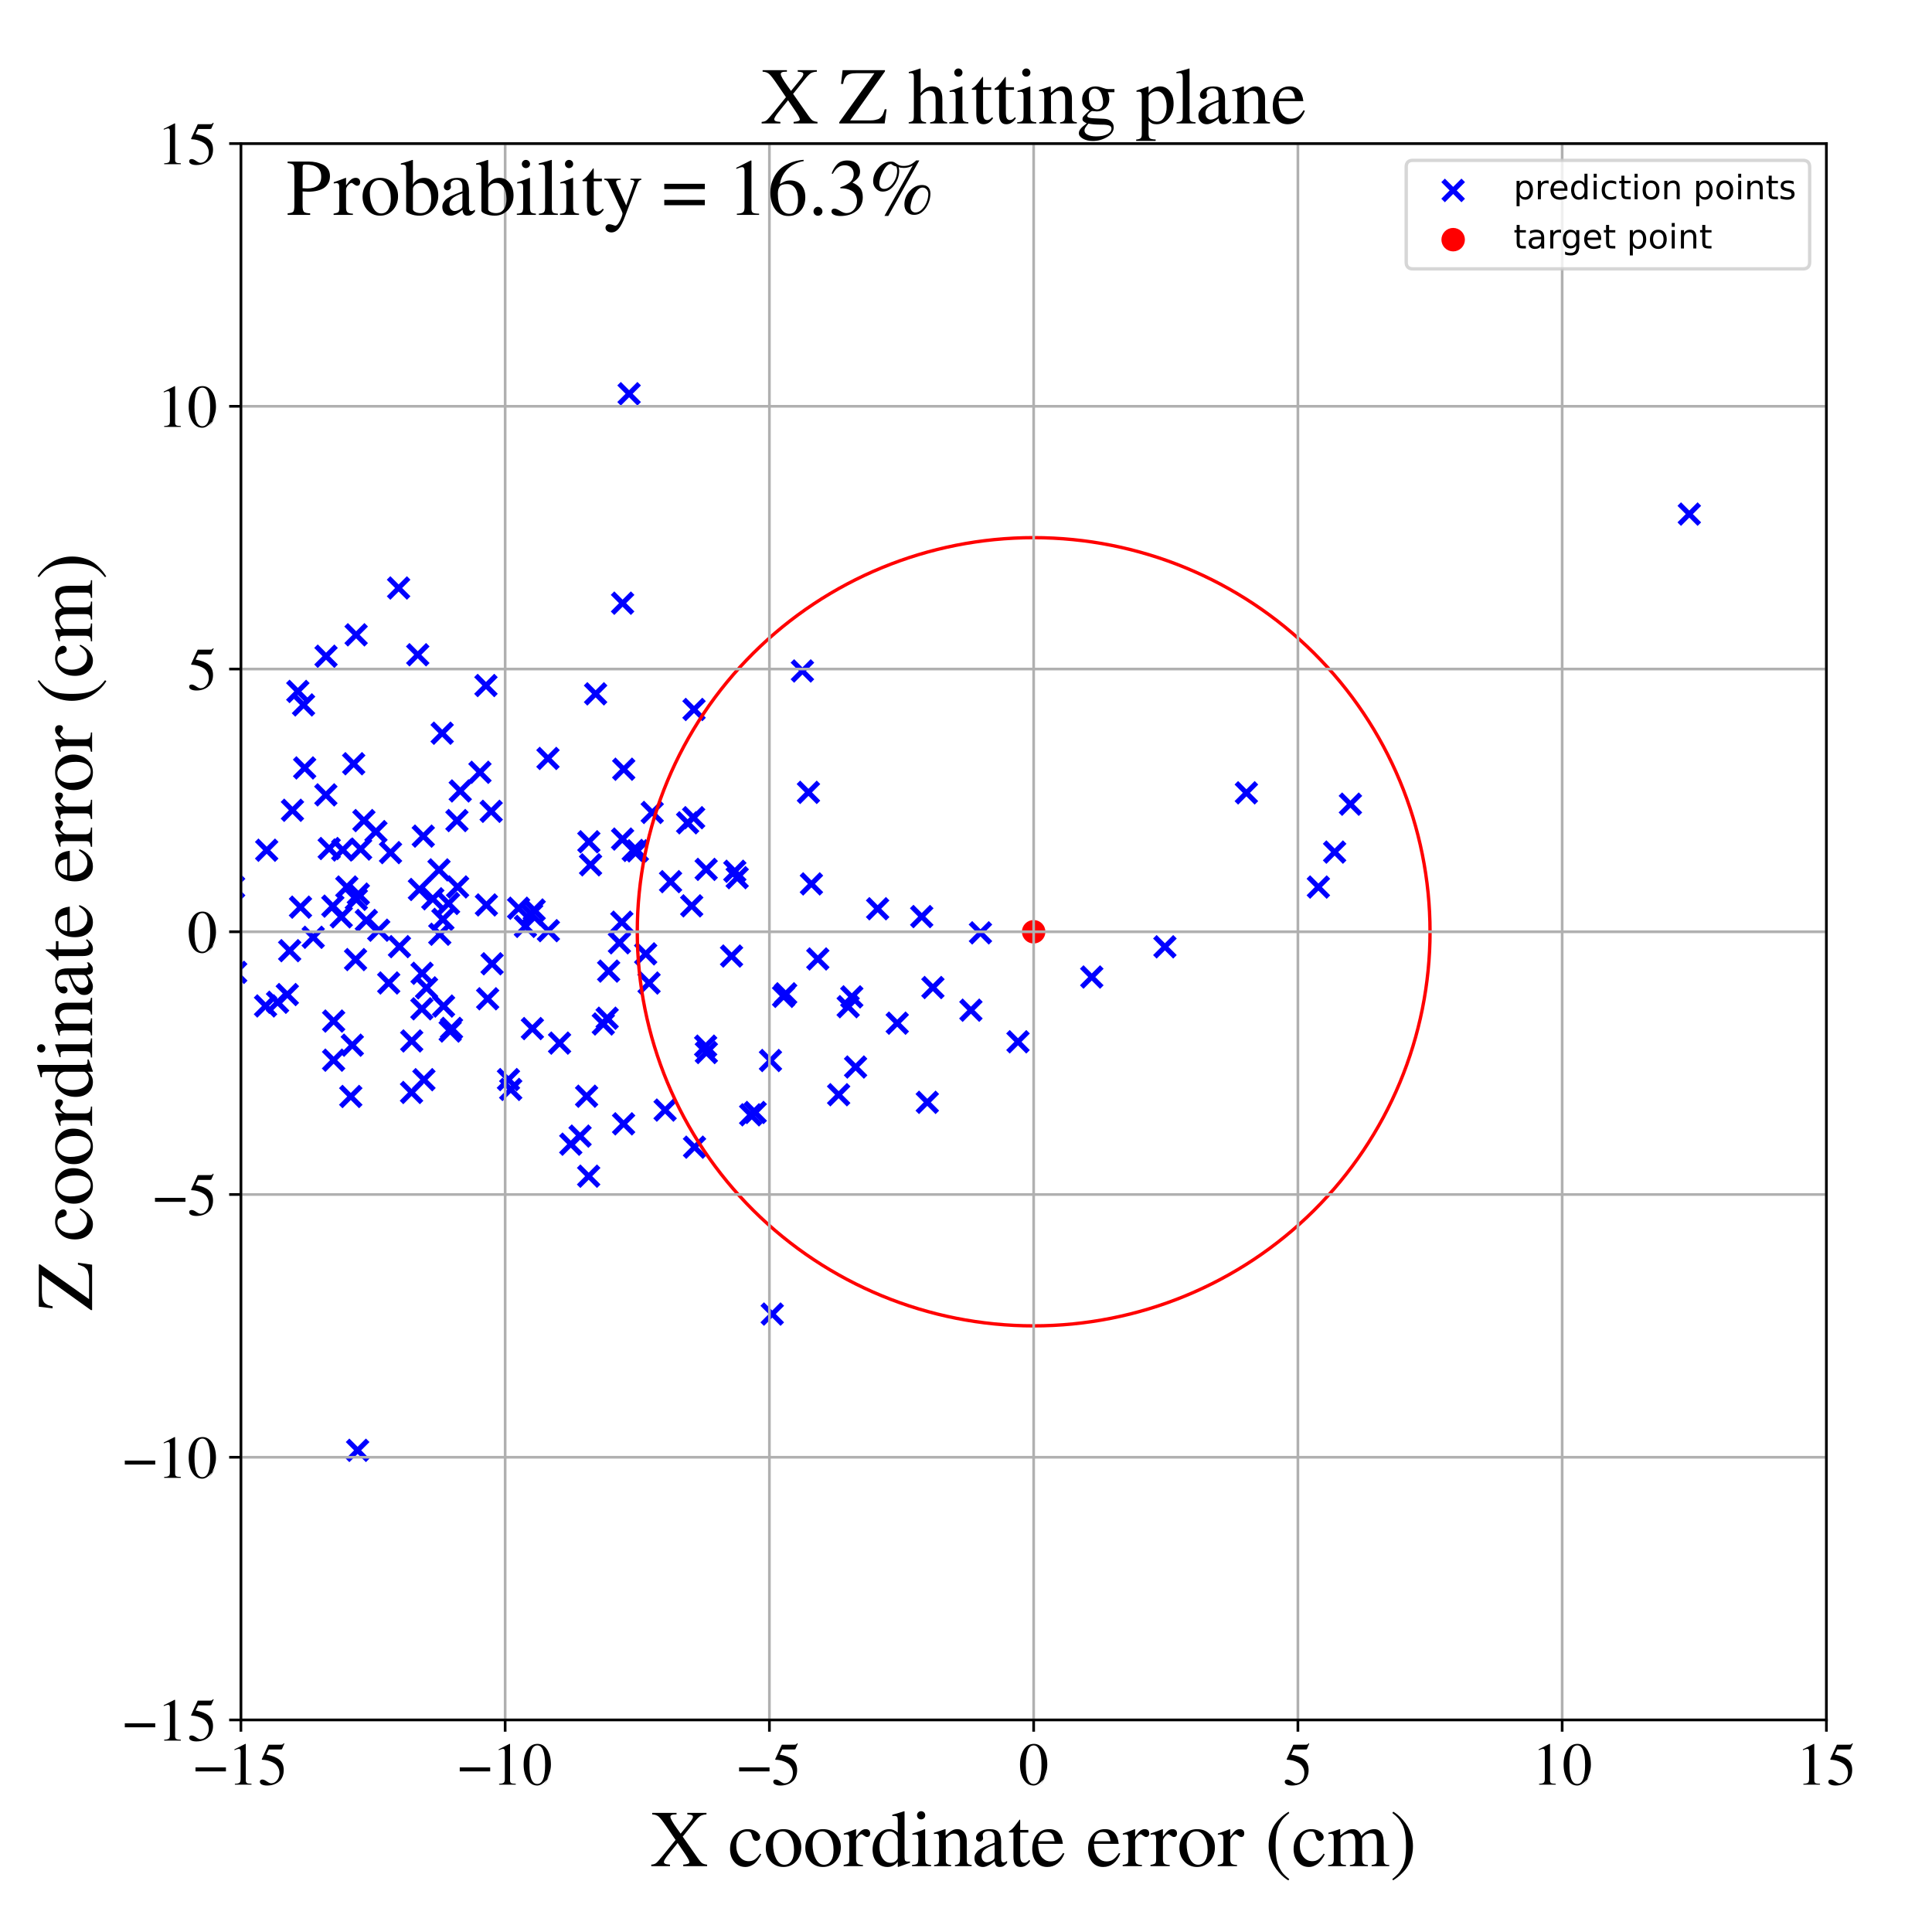 <?xml version="1.0" encoding="utf-8" standalone="no"?>
<!DOCTYPE svg PUBLIC "-//W3C//DTD SVG 1.1//EN"
  "http://www.w3.org/Graphics/SVG/1.1/DTD/svg11.dtd">
<!-- Created with matplotlib (https://matplotlib.org/) -->
<svg height="576pt" version="1.1" viewBox="0 0 576 576" width="576pt" xmlns="http://www.w3.org/2000/svg" xmlns:xlink="http://www.w3.org/1999/xlink">
 <defs>
  <style type="text/css">
*{stroke-linecap:butt;stroke-linejoin:round;}
  </style>
 </defs>
 <g id="figure_1">
  <g id="patch_1">
   <path d="M 0 576 
L 576 576 
L 576 0 
L 0 0 
z
" style="fill:#ffffff;"/>
  </g>
  <g id="axes_1">
   <g id="patch_2">
    <path d="M 71.822 512.784 
L 544.52 512.784 
L 544.52 42.802 
L 71.822 42.802 
z
" style="fill:#ffffff;"/>
   </g>
   <g id="PathCollection_1">
    <defs>
     <path d="M -3 3 
L 3 -3 
M -3 -3 
L 3 3 
" id="mac082689f9" style="stroke:#0000ff;stroke-width:1.5;"/>
    </defs>
    <g clip-path="url(#p8d913ca93b)">
     <use style="fill:#0000ff;stroke:#0000ff;stroke-width:1.5;" x="20.022" xlink:href="#mac082689f9" y="318.03"/>
     <use style="fill:#0000ff;stroke:#0000ff;stroke-width:1.5;" x="-1" xlink:href="#mac082689f9" y="315.02"/>
     <use style="fill:#0000ff;stroke:#0000ff;stroke-width:1.5;" x="-1" xlink:href="#mac082689f9" y="215.577"/>
     <use style="fill:#0000ff;stroke:#0000ff;stroke-width:1.5;" x="-0.405" xlink:href="#mac082689f9" y="214.375"/>
     <use style="fill:#0000ff;stroke:#0000ff;stroke-width:1.5;" x="-1" xlink:href="#mac082689f9" y="215.42"/>
     <use style="fill:#0000ff;stroke:#0000ff;stroke-width:1.5;" x="-1" xlink:href="#mac082689f9" y="225.619"/>
     <use style="fill:#0000ff;stroke:#0000ff;stroke-width:1.5;" x="393.058" xlink:href="#mac082689f9" y="264.465"/>
     <use style="fill:#0000ff;stroke:#0000ff;stroke-width:1.5;" x="86.362" xlink:href="#mac082689f9" y="283.43"/>
     <use style="fill:#0000ff;stroke:#0000ff;stroke-width:1.5;" x="50.862" xlink:href="#mac082689f9" y="267.531"/>
     <use style="fill:#0000ff;stroke:#0000ff;stroke-width:1.5;" x="98.146" xlink:href="#mac082689f9" y="252.974"/>
     <use style="fill:#0000ff;stroke:#0000ff;stroke-width:1.5;" x="-1" xlink:href="#mac082689f9" y="274.625"/>
     <use style="fill:#0000ff;stroke:#0000ff;stroke-width:1.5;" x="-1" xlink:href="#mac082689f9" y="274.621"/>
     <use style="fill:#0000ff;stroke:#0000ff;stroke-width:1.5;" x="136.23" xlink:href="#mac082689f9" y="244.639"/>
     <use style="fill:#0000ff;stroke:#0000ff;stroke-width:1.5;" x="210.382" xlink:href="#mac082689f9" y="311.894"/>
     <use style="fill:#0000ff;stroke:#0000ff;stroke-width:1.5;" x="-1" xlink:href="#mac082689f9" y="291.327"/>
     <use style="fill:#0000ff;stroke:#0000ff;stroke-width:1.5;" x="-1" xlink:href="#mac082689f9" y="281.153"/>
     <use style="fill:#0000ff;stroke:#0000ff;stroke-width:1.5;" x="34.211" xlink:href="#mac082689f9" y="279.301"/>
     <use style="fill:#0000ff;stroke:#0000ff;stroke-width:1.5;" x="243.82" xlink:href="#mac082689f9" y="285.901"/>
     <use style="fill:#0000ff;stroke:#0000ff;stroke-width:1.5;" x="-1" xlink:href="#mac082689f9" y="217.9"/>
     <use style="fill:#0000ff;stroke:#0000ff;stroke-width:1.5;" x="-1" xlink:href="#mac082689f9" y="271.037"/>
     <use style="fill:#0000ff;stroke:#0000ff;stroke-width:1.5;" x="66.102" xlink:href="#mac082689f9" y="245.181"/>
     <use style="fill:#0000ff;stroke:#0000ff;stroke-width:1.5;" x="13.649" xlink:href="#mac082689f9" y="326.351"/>
     <use style="fill:#0000ff;stroke:#0000ff;stroke-width:1.5;" x="130.884" xlink:href="#mac082689f9" y="259.345"/>
     <use style="fill:#0000ff;stroke:#0000ff;stroke-width:1.5;" x="241.913" xlink:href="#mac082689f9" y="263.524"/>
     <use style="fill:#0000ff;stroke:#0000ff;stroke-width:1.5;" x="-1" xlink:href="#mac082689f9" y="287.636"/>
     <use style="fill:#0000ff;stroke:#0000ff;stroke-width:1.5;" x="-1" xlink:href="#mac082689f9" y="299.234"/>
     <use style="fill:#0000ff;stroke:#0000ff;stroke-width:1.5;" x="99.471" xlink:href="#mac082689f9" y="304.418"/>
     <use style="fill:#0000ff;stroke:#0000ff;stroke-width:1.5;" x="58.532" xlink:href="#mac082689f9" y="251.388"/>
     <use style="fill:#0000ff;stroke:#0000ff;stroke-width:1.5;" x="206.914" xlink:href="#mac082689f9" y="211.522"/>
     <use style="fill:#0000ff;stroke:#0000ff;stroke-width:1.5;" x="125.776" xlink:href="#mac082689f9" y="300.763"/>
     <use style="fill:#0000ff;stroke:#0000ff;stroke-width:1.5;" x="233.615" xlink:href="#mac082689f9" y="297.053"/>
     <use style="fill:#0000ff;stroke:#0000ff;stroke-width:1.5;" x="210.534" xlink:href="#mac082689f9" y="259.196"/>
     <use style="fill:#0000ff;stroke:#0000ff;stroke-width:1.5;" x="223.799" xlink:href="#mac082689f9" y="332.367"/>
     <use style="fill:#0000ff;stroke:#0000ff;stroke-width:1.5;" x="175.504" xlink:href="#mac082689f9" y="350.665"/>
     <use style="fill:#0000ff;stroke:#0000ff;stroke-width:1.5;" x="20.957" xlink:href="#mac082689f9" y="289.356"/>
     <use style="fill:#0000ff;stroke:#0000ff;stroke-width:1.5;" x="194.453" xlink:href="#mac082689f9" y="242.222"/>
     <use style="fill:#0000ff;stroke:#0000ff;stroke-width:1.5;" x="68.305" xlink:href="#mac082689f9" y="265.815"/>
     <use style="fill:#0000ff;stroke:#0000ff;stroke-width:1.5;" x="129.03" xlink:href="#mac082689f9" y="267.963"/>
     <use style="fill:#0000ff;stroke:#0000ff;stroke-width:1.5;" x="159.259" xlink:href="#mac082689f9" y="271.298"/>
     <use style="fill:#0000ff;stroke:#0000ff;stroke-width:1.5;" x="28.967" xlink:href="#mac082689f9" y="295.237"/>
     <use style="fill:#0000ff;stroke:#0000ff;stroke-width:1.5;" x="187.564" xlink:href="#mac082689f9" y="117.393"/>
     <use style="fill:#0000ff;stroke:#0000ff;stroke-width:1.5;" x="190.023" xlink:href="#mac082689f9" y="253.657"/>
     <use style="fill:#0000ff;stroke:#0000ff;stroke-width:1.5;" x="154.611" xlink:href="#mac082689f9" y="270.775"/>
     <use style="fill:#0000ff;stroke:#0000ff;stroke-width:1.5;" x="143.091" xlink:href="#mac082689f9" y="230.247"/>
     <use style="fill:#0000ff;stroke:#0000ff;stroke-width:1.5;" x="20.05" xlink:href="#mac082689f9" y="271.184"/>
     <use style="fill:#0000ff;stroke:#0000ff;stroke-width:1.5;" x="134.614" xlink:href="#mac082689f9" y="306.596"/>
     <use style="fill:#0000ff;stroke:#0000ff;stroke-width:1.5;" x="207.062" xlink:href="#mac082689f9" y="342.015"/>
     <use style="fill:#0000ff;stroke:#0000ff;stroke-width:1.5;" x="131.116" xlink:href="#mac082689f9" y="278.533"/>
     <use style="fill:#0000ff;stroke:#0000ff;stroke-width:1.5;" x="109.217" xlink:href="#mac082689f9" y="274.415"/>
     <use style="fill:#0000ff;stroke:#0000ff;stroke-width:1.5;" x="62.751" xlink:href="#mac082689f9" y="245.745"/>
     <use style="fill:#0000ff;stroke:#0000ff;stroke-width:1.5;" x="-1" xlink:href="#mac082689f9" y="305.758"/>
     <use style="fill:#0000ff;stroke:#0000ff;stroke-width:1.5;" x="-1" xlink:href="#mac082689f9" y="325.582"/>
     <use style="fill:#0000ff;stroke:#0000ff;stroke-width:1.5;" x="122.751" xlink:href="#mac082689f9" y="310.347"/>
     <use style="fill:#0000ff;stroke:#0000ff;stroke-width:1.5;" x="303.499" xlink:href="#mac082689f9" y="310.596"/>
     <use style="fill:#0000ff;stroke:#0000ff;stroke-width:1.5;" x="112.084" xlink:href="#mac082689f9" y="247.932"/>
     <use style="fill:#0000ff;stroke:#0000ff;stroke-width:1.5;" x="-1" xlink:href="#mac082689f9" y="252.357"/>
     <use style="fill:#0000ff;stroke:#0000ff;stroke-width:1.5;" x="-1" xlink:href="#mac082689f9" y="249.023"/>
     <use style="fill:#0000ff;stroke:#0000ff;stroke-width:1.5;" x="185.957" xlink:href="#mac082689f9" y="229.336"/>
     <use style="fill:#0000ff;stroke:#0000ff;stroke-width:1.5;" x="32.364" xlink:href="#mac082689f9" y="313.235"/>
     <use style="fill:#0000ff;stroke:#0000ff;stroke-width:1.5;" x="4.84" xlink:href="#mac082689f9" y="205.028"/>
     <use style="fill:#0000ff;stroke:#0000ff;stroke-width:1.5;" x="325.499" xlink:href="#mac082689f9" y="291.284"/>
     <use style="fill:#0000ff;stroke:#0000ff;stroke-width:1.5;" x="347.301" xlink:href="#mac082689f9" y="282.28"/>
     <use style="fill:#0000ff;stroke:#0000ff;stroke-width:1.5;" x="-1" xlink:href="#mac082689f9" y="237.712"/>
     <use style="fill:#0000ff;stroke:#0000ff;stroke-width:1.5;" x="-1" xlink:href="#mac082689f9" y="299.108"/>
     <use style="fill:#0000ff;stroke:#0000ff;stroke-width:1.5;" x="158.513" xlink:href="#mac082689f9" y="272.607"/>
     <use style="fill:#0000ff;stroke:#0000ff;stroke-width:1.5;" x="-1" xlink:href="#mac082689f9" y="248.729"/>
     <use style="fill:#0000ff;stroke:#0000ff;stroke-width:1.5;" x="-1" xlink:href="#mac082689f9" y="234.319"/>
     <use style="fill:#0000ff;stroke:#0000ff;stroke-width:1.5;" x="397.904" xlink:href="#mac082689f9" y="254.039"/>
     <use style="fill:#0000ff;stroke:#0000ff;stroke-width:1.5;" x="99.466" xlink:href="#mac082689f9" y="316.075"/>
     <use style="fill:#0000ff;stroke:#0000ff;stroke-width:1.5;" x="97.203" xlink:href="#mac082689f9" y="195.644"/>
     <use style="fill:#0000ff;stroke:#0000ff;stroke-width:1.5;" x="-1" xlink:href="#mac082689f9" y="289.403"/>
     <use style="fill:#0000ff;stroke:#0000ff;stroke-width:1.5;" x="-1" xlink:href="#mac082689f9" y="279.658"/>
     <use style="fill:#0000ff;stroke:#0000ff;stroke-width:1.5;" x="144.878" xlink:href="#mac082689f9" y="204.38"/>
     <use style="fill:#0000ff;stroke:#0000ff;stroke-width:1.5;" x="-1" xlink:href="#mac082689f9" y="236.725"/>
     <use style="fill:#0000ff;stroke:#0000ff;stroke-width:1.5;" x="-1" xlink:href="#mac082689f9" y="277.547"/>
     <use style="fill:#0000ff;stroke:#0000ff;stroke-width:1.5;" x="219.783" xlink:href="#mac082689f9" y="261.666"/>
     <use style="fill:#0000ff;stroke:#0000ff;stroke-width:1.5;" x="185.39" xlink:href="#mac082689f9" y="274.935"/>
     <use style="fill:#0000ff;stroke:#0000ff;stroke-width:1.5;" x="-1" xlink:href="#mac082689f9" y="258.114"/>
     <use style="fill:#0000ff;stroke:#0000ff;stroke-width:1.5;" x="-1" xlink:href="#mac082689f9" y="296.92"/>
     <use style="fill:#0000ff;stroke:#0000ff;stroke-width:1.5;" x="181.461" xlink:href="#mac082689f9" y="289.522"/>
     <use style="fill:#0000ff;stroke:#0000ff;stroke-width:1.5;" x="48.742" xlink:href="#mac082689f9" y="304.051"/>
     <use style="fill:#0000ff;stroke:#0000ff;stroke-width:1.5;" x="-1" xlink:href="#mac082689f9" y="238.97"/>
     <use style="fill:#0000ff;stroke:#0000ff;stroke-width:1.5;" x="-1" xlink:href="#mac082689f9" y="237.532"/>
     <use style="fill:#0000ff;stroke:#0000ff;stroke-width:1.5;" x="255.084" xlink:href="#mac082689f9" y="318.119"/>
     <use style="fill:#0000ff;stroke:#0000ff;stroke-width:1.5;" x="-1" xlink:href="#mac082689f9" y="251.006"/>
     <use style="fill:#0000ff;stroke:#0000ff;stroke-width:1.5;" x="-1" xlink:href="#mac082689f9" y="310.021"/>
     <use style="fill:#0000ff;stroke:#0000ff;stroke-width:1.5;" x="22.805" xlink:href="#mac082689f9" y="352.283"/>
     <use style="fill:#0000ff;stroke:#0000ff;stroke-width:1.5;" x="239.232" xlink:href="#mac082689f9" y="200.04"/>
     <use style="fill:#0000ff;stroke:#0000ff;stroke-width:1.5;" x="44.576" xlink:href="#mac082689f9" y="318.993"/>
     <use style="fill:#0000ff;stroke:#0000ff;stroke-width:1.5;" x="241.027" xlink:href="#mac082689f9" y="236.23"/>
     <use style="fill:#0000ff;stroke:#0000ff;stroke-width:1.5;" x="27.81" xlink:href="#mac082689f9" y="305.037"/>
     <use style="fill:#0000ff;stroke:#0000ff;stroke-width:1.5;" x="-1" xlink:href="#mac082689f9" y="292.17"/>
     <use style="fill:#0000ff;stroke:#0000ff;stroke-width:1.5;" x="-1" xlink:href="#mac082689f9" y="348.967"/>
     <use style="fill:#0000ff;stroke:#0000ff;stroke-width:1.5;" x="218.107" xlink:href="#mac082689f9" y="285.035"/>
     <use style="fill:#0000ff;stroke:#0000ff;stroke-width:1.5;" x="645.985" xlink:href="#mac082689f9" y="97.911"/>
     <use style="fill:#0000ff;stroke:#0000ff;stroke-width:1.5;" x="229.705" xlink:href="#mac082689f9" y="316.179"/>
     <use style="fill:#0000ff;stroke:#0000ff;stroke-width:1.5;" x="90.498" xlink:href="#mac082689f9" y="210.16"/>
     <use style="fill:#0000ff;stroke:#0000ff;stroke-width:1.5;" x="-1" xlink:href="#mac082689f9" y="241.888"/>
     <use style="fill:#0000ff;stroke:#0000ff;stroke-width:1.5;" x="-1" xlink:href="#mac082689f9" y="247.161"/>
     <use style="fill:#0000ff;stroke:#0000ff;stroke-width:1.5;" x="107.512" xlink:href="#mac082689f9" y="253.14"/>
     <use style="fill:#0000ff;stroke:#0000ff;stroke-width:1.5;" x="-1" xlink:href="#mac082689f9" y="273.027"/>
     <use style="fill:#0000ff;stroke:#0000ff;stroke-width:1.5;" x="-1" xlink:href="#mac082689f9" y="272.828"/>
     <use style="fill:#0000ff;stroke:#0000ff;stroke-width:1.5;" x="402.609" xlink:href="#mac082689f9" y="239.755"/>
     <use style="fill:#0000ff;stroke:#0000ff;stroke-width:1.5;" x="88.794" xlink:href="#mac082689f9" y="206.14"/>
     <use style="fill:#0000ff;stroke:#0000ff;stroke-width:1.5;" x="116.427" xlink:href="#mac082689f9" y="254.197"/>
     <use style="fill:#0000ff;stroke:#0000ff;stroke-width:1.5;" x="199.92" xlink:href="#mac082689f9" y="262.854"/>
     <use style="fill:#0000ff;stroke:#0000ff;stroke-width:1.5;" x="371.593" xlink:href="#mac082689f9" y="236.373"/>
     <use style="fill:#0000ff;stroke:#0000ff;stroke-width:1.5;" x="118.842" xlink:href="#mac082689f9" y="175.305"/>
     <use style="fill:#0000ff;stroke:#0000ff;stroke-width:1.5;" x="145.387" xlink:href="#mac082689f9" y="297.772"/>
     <use style="fill:#0000ff;stroke:#0000ff;stroke-width:1.5;" x="-1" xlink:href="#mac082689f9" y="314.558"/>
     <use style="fill:#0000ff;stroke:#0000ff;stroke-width:1.5;" x="-1" xlink:href="#mac082689f9" y="265.828"/>
     <use style="fill:#0000ff;stroke:#0000ff;stroke-width:1.5;" x="31.375" xlink:href="#mac082689f9" y="253.13"/>
     <use style="fill:#0000ff;stroke:#0000ff;stroke-width:1.5;" x="137.216" xlink:href="#mac082689f9" y="235.811"/>
     <use style="fill:#0000ff;stroke:#0000ff;stroke-width:1.5;" x="166.828" xlink:href="#mac082689f9" y="310.99"/>
     <use style="fill:#0000ff;stroke:#0000ff;stroke-width:1.5;" x="93.382" xlink:href="#mac082689f9" y="279.443"/>
     <use style="fill:#0000ff;stroke:#0000ff;stroke-width:1.5;" x="127.158" xlink:href="#mac082689f9" y="294.519"/>
     <use style="fill:#0000ff;stroke:#0000ff;stroke-width:1.5;" x="276.463" xlink:href="#mac082689f9" y="328.643"/>
     <use style="fill:#0000ff;stroke:#0000ff;stroke-width:1.5;" x="44.07" xlink:href="#mac082689f9" y="314.776"/>
     <use style="fill:#0000ff;stroke:#0000ff;stroke-width:1.5;" x="79.514" xlink:href="#mac082689f9" y="253.486"/>
     <use style="fill:#0000ff;stroke:#0000ff;stroke-width:1.5;" x="-1" xlink:href="#mac082689f9" y="299.194"/>
     <use style="fill:#0000ff;stroke:#0000ff;stroke-width:1.5;" x="-1" xlink:href="#mac082689f9" y="281.388"/>
     <use style="fill:#0000ff;stroke:#0000ff;stroke-width:1.5;" x="46.364" xlink:href="#mac082689f9" y="237.662"/>
     <use style="fill:#0000ff;stroke:#0000ff;stroke-width:1.5;" x="48.835" xlink:href="#mac082689f9" y="270.377"/>
     <use style="fill:#0000ff;stroke:#0000ff;stroke-width:1.5;" x="-1" xlink:href="#mac082689f9" y="268.111"/>
     <use style="fill:#0000ff;stroke:#0000ff;stroke-width:1.5;" x="-1" xlink:href="#mac082689f9" y="263.809"/>
     <use style="fill:#0000ff;stroke:#0000ff;stroke-width:1.5;" x="179.867" xlink:href="#mac082689f9" y="305.289"/>
     <use style="fill:#0000ff;stroke:#0000ff;stroke-width:1.5;" x="-1" xlink:href="#mac082689f9" y="281.523"/>
     <use style="fill:#0000ff;stroke:#0000ff;stroke-width:1.5;" x="-1" xlink:href="#mac082689f9" y="276.786"/>
     <use style="fill:#0000ff;stroke:#0000ff;stroke-width:1.5;" x="278.133" xlink:href="#mac082689f9" y="294.42"/>
     <use style="fill:#0000ff;stroke:#0000ff;stroke-width:1.5;" x="125.041" xlink:href="#mac082689f9" y="265.184"/>
     <use style="fill:#0000ff;stroke:#0000ff;stroke-width:1.5;" x="-1" xlink:href="#mac082689f9" y="223.876"/>
     <use style="fill:#0000ff;stroke:#0000ff;stroke-width:1.5;" x="-1" xlink:href="#mac082689f9" y="232.666"/>
     <use style="fill:#0000ff;stroke:#0000ff;stroke-width:1.5;" x="67.572" xlink:href="#mac082689f9" y="298.617"/>
     <use style="fill:#0000ff;stroke:#0000ff;stroke-width:1.5;" x="103.398" xlink:href="#mac082689f9" y="264.448"/>
     <use style="fill:#0000ff;stroke:#0000ff;stroke-width:1.5;" x="-1" xlink:href="#mac082689f9" y="287.068"/>
     <use style="fill:#0000ff;stroke:#0000ff;stroke-width:1.5;" x="-1" xlink:href="#mac082689f9" y="293.607"/>
     <use style="fill:#0000ff;stroke:#0000ff;stroke-width:1.5;" x="252.873" xlink:href="#mac082689f9" y="300.133"/>
     <use style="fill:#0000ff;stroke:#0000ff;stroke-width:1.5;" x="-1" xlink:href="#mac082689f9" y="284.115"/>
     <use style="fill:#0000ff;stroke:#0000ff;stroke-width:1.5;" x="-1" xlink:href="#mac082689f9" y="284.089"/>
     <use style="fill:#0000ff;stroke:#0000ff;stroke-width:1.5;" x="106.833" xlink:href="#mac082689f9" y="266.557"/>
     <use style="fill:#0000ff;stroke:#0000ff;stroke-width:1.5;" x="106.175" xlink:href="#mac082689f9" y="189.266"/>
     <use style="fill:#0000ff;stroke:#0000ff;stroke-width:1.5;" x="108.492" xlink:href="#mac082689f9" y="244.643"/>
     <use style="fill:#0000ff;stroke:#0000ff;stroke-width:1.5;" x="-1" xlink:href="#mac082689f9" y="266.272"/>
     <use style="fill:#0000ff;stroke:#0000ff;stroke-width:1.5;" x="-1" xlink:href="#mac082689f9" y="287.689"/>
     <use style="fill:#0000ff;stroke:#0000ff;stroke-width:1.5;" x="292.311" xlink:href="#mac082689f9" y="278.116"/>
     <use style="fill:#0000ff;stroke:#0000ff;stroke-width:1.5;" x="133.73" xlink:href="#mac082689f9" y="269.358"/>
     <use style="fill:#0000ff;stroke:#0000ff;stroke-width:1.5;" x="170.172" xlink:href="#mac082689f9" y="341.123"/>
     <use style="fill:#0000ff;stroke:#0000ff;stroke-width:1.5;" x="188.79" xlink:href="#mac082689f9" y="253.547"/>
     <use style="fill:#0000ff;stroke:#0000ff;stroke-width:1.5;" x="-1" xlink:href="#mac082689f9" y="307.019"/>
     <use style="fill:#0000ff;stroke:#0000ff;stroke-width:1.5;" x="-1" xlink:href="#mac082689f9" y="281.425"/>
     <use style="fill:#0000ff;stroke:#0000ff;stroke-width:1.5;" x="6.371" xlink:href="#mac082689f9" y="278.918"/>
     <use style="fill:#0000ff;stroke:#0000ff;stroke-width:1.5;" x="106.618" xlink:href="#mac082689f9" y="432.397"/>
     <use style="fill:#0000ff;stroke:#0000ff;stroke-width:1.5;" x="106.233" xlink:href="#mac082689f9" y="268.125"/>
     <use style="fill:#0000ff;stroke:#0000ff;stroke-width:1.5;" x="146.44" xlink:href="#mac082689f9" y="241.884"/>
     <use style="fill:#0000ff;stroke:#0000ff;stroke-width:1.5;" x="132.241" xlink:href="#mac082689f9" y="299.947"/>
     <use style="fill:#0000ff;stroke:#0000ff;stroke-width:1.5;" x="35.887" xlink:href="#mac082689f9" y="303.602"/>
     <use style="fill:#0000ff;stroke:#0000ff;stroke-width:1.5;" x="185.616" xlink:href="#mac082689f9" y="179.832"/>
     <use style="fill:#0000ff;stroke:#0000ff;stroke-width:1.5;" x="192.505" xlink:href="#mac082689f9" y="284.38"/>
     <use style="fill:#0000ff;stroke:#0000ff;stroke-width:1.5;" x="87.194" xlink:href="#mac082689f9" y="241.573"/>
     <use style="fill:#0000ff;stroke:#0000ff;stroke-width:1.5;" x="-1" xlink:href="#mac082689f9" y="276.5"/>
     <use style="fill:#0000ff;stroke:#0000ff;stroke-width:1.5;" x="-1" xlink:href="#mac082689f9" y="252.775"/>
     <use style="fill:#0000ff;stroke:#0000ff;stroke-width:1.5;" x="97.153" xlink:href="#mac082689f9" y="236.983"/>
     <use style="fill:#0000ff;stroke:#0000ff;stroke-width:1.5;" x="82.754" xlink:href="#mac082689f9" y="298.812"/>
     <use style="fill:#0000ff;stroke:#0000ff;stroke-width:1.5;" x="89.589" xlink:href="#mac082689f9" y="270.457"/>
     <use style="fill:#0000ff;stroke:#0000ff;stroke-width:1.5;" x="234.243" xlink:href="#mac082689f9" y="296.288"/>
     <use style="fill:#0000ff;stroke:#0000ff;stroke-width:1.5;" x="102.188" xlink:href="#mac082689f9" y="253.415"/>
     <use style="fill:#0000ff;stroke:#0000ff;stroke-width:1.5;" x="64.506" xlink:href="#mac082689f9" y="231.626"/>
     <use style="fill:#0000ff;stroke:#0000ff;stroke-width:1.5;" x="132.042" xlink:href="#mac082689f9" y="274.104"/>
     <use style="fill:#0000ff;stroke:#0000ff;stroke-width:1.5;" x="-1" xlink:href="#mac082689f9" y="267.595"/>
     <use style="fill:#0000ff;stroke:#0000ff;stroke-width:1.5;" x="-1" xlink:href="#mac082689f9" y="271.834"/>
     <use style="fill:#0000ff;stroke:#0000ff;stroke-width:1.5;" x="119.092" xlink:href="#mac082689f9" y="282.226"/>
     <use style="fill:#0000ff;stroke:#0000ff;stroke-width:1.5;" x="-1" xlink:href="#mac082689f9" y="230.197"/>
     <use style="fill:#0000ff;stroke:#0000ff;stroke-width:1.5;" x="-1" xlink:href="#mac082689f9" y="228.33"/>
     <use style="fill:#0000ff;stroke:#0000ff;stroke-width:1.5;" x="90.833" xlink:href="#mac082689f9" y="228.947"/>
     <use style="fill:#0000ff;stroke:#0000ff;stroke-width:1.5;" x="-1" xlink:href="#mac082689f9" y="255.346"/>
     <use style="fill:#0000ff;stroke:#0000ff;stroke-width:1.5;" x="-1" xlink:href="#mac082689f9" y="300.11"/>
     <use style="fill:#0000ff;stroke:#0000ff;stroke-width:1.5;" x="185.914" xlink:href="#mac082689f9" y="335.058"/>
     <use style="fill:#0000ff;stroke:#0000ff;stroke-width:1.5;" x="122.7" xlink:href="#mac082689f9" y="325.7"/>
     <use style="fill:#0000ff;stroke:#0000ff;stroke-width:1.5;" x="172.941" xlink:href="#mac082689f9" y="338.716"/>
     <use style="fill:#0000ff;stroke:#0000ff;stroke-width:1.5;" x="126.196" xlink:href="#mac082689f9" y="249.283"/>
     <use style="fill:#0000ff;stroke:#0000ff;stroke-width:1.5;" x="-1" xlink:href="#mac082689f9" y="370.473"/>
     <use style="fill:#0000ff;stroke:#0000ff;stroke-width:1.5;" x="-1" xlink:href="#mac082689f9" y="375.212"/>
     <use style="fill:#0000ff;stroke:#0000ff;stroke-width:1.5;" x="219.078" xlink:href="#mac082689f9" y="259.755"/>
     <use style="fill:#0000ff;stroke:#0000ff;stroke-width:1.5;" x="25.326" xlink:href="#mac082689f9" y="320.963"/>
     <use style="fill:#0000ff;stroke:#0000ff;stroke-width:1.5;" x="151.591" xlink:href="#mac082689f9" y="321.861"/>
     <use style="fill:#0000ff;stroke:#0000ff;stroke-width:1.5;" x="112.911" xlink:href="#mac082689f9" y="277.326"/>
     <use style="fill:#0000ff;stroke:#0000ff;stroke-width:1.5;" x="2.081" xlink:href="#mac082689f9" y="249.825"/>
     <use style="fill:#0000ff;stroke:#0000ff;stroke-width:1.5;" x="79.172" xlink:href="#mac082689f9" y="299.906"/>
     <use style="fill:#0000ff;stroke:#0000ff;stroke-width:1.5;" x="230.238" xlink:href="#mac082689f9" y="391.772"/>
     <use style="fill:#0000ff;stroke:#0000ff;stroke-width:1.5;" x="41.316" xlink:href="#mac082689f9" y="304.717"/>
     <use style="fill:#0000ff;stroke:#0000ff;stroke-width:1.5;" x="12.73" xlink:href="#mac082689f9" y="199.956"/>
     <use style="fill:#0000ff;stroke:#0000ff;stroke-width:1.5;" x="289.464" xlink:href="#mac082689f9" y="301.177"/>
     <use style="fill:#0000ff;stroke:#0000ff;stroke-width:1.5;" x="-1" xlink:href="#mac082689f9" y="250.071"/>
     <use style="fill:#0000ff;stroke:#0000ff;stroke-width:1.5;" x="-1" xlink:href="#mac082689f9" y="270.304"/>
     <use style="fill:#0000ff;stroke:#0000ff;stroke-width:1.5;" x="104.58" xlink:href="#mac082689f9" y="326.899"/>
     <use style="fill:#0000ff;stroke:#0000ff;stroke-width:1.5;" x="-1" xlink:href="#mac082689f9" y="327.156"/>
     <use style="fill:#0000ff;stroke:#0000ff;stroke-width:1.5;" x="-1" xlink:href="#mac082689f9" y="313.937"/>
     <use style="fill:#0000ff;stroke:#0000ff;stroke-width:1.5;" x="181.016" xlink:href="#mac082689f9" y="303.564"/>
     <use style="fill:#0000ff;stroke:#0000ff;stroke-width:1.5;" x="115.891" xlink:href="#mac082689f9" y="293.062"/>
     <use style="fill:#0000ff;stroke:#0000ff;stroke-width:1.5;" x="38.96" xlink:href="#mac082689f9" y="261.191"/>
     <use style="fill:#0000ff;stroke:#0000ff;stroke-width:1.5;" x="54.753" xlink:href="#mac082689f9" y="293.978"/>
     <use style="fill:#0000ff;stroke:#0000ff;stroke-width:1.5;" x="198.291" xlink:href="#mac082689f9" y="330.955"/>
     <use style="fill:#0000ff;stroke:#0000ff;stroke-width:1.5;" x="126.385" xlink:href="#mac082689f9" y="321.896"/>
     <use style="fill:#0000ff;stroke:#0000ff;stroke-width:1.5;" x="136.427" xlink:href="#mac082689f9" y="264.424"/>
     <use style="fill:#0000ff;stroke:#0000ff;stroke-width:1.5;" x="250.028" xlink:href="#mac082689f9" y="326.374"/>
     <use style="fill:#0000ff;stroke:#0000ff;stroke-width:1.5;" x="145.014" xlink:href="#mac082689f9" y="269.797"/>
     <use style="fill:#0000ff;stroke:#0000ff;stroke-width:1.5;" x="19.378" xlink:href="#mac082689f9" y="283.68"/>
     <use style="fill:#0000ff;stroke:#0000ff;stroke-width:1.5;" x="-1" xlink:href="#mac082689f9" y="275.068"/>
     <use style="fill:#0000ff;stroke:#0000ff;stroke-width:1.5;" x="-1" xlink:href="#mac082689f9" y="234.29"/>
     <use style="fill:#0000ff;stroke:#0000ff;stroke-width:1.5;" x="163.373" xlink:href="#mac082689f9" y="226.123"/>
     <use style="fill:#0000ff;stroke:#0000ff;stroke-width:1.5;" x="131.831" xlink:href="#mac082689f9" y="218.596"/>
     <use style="fill:#0000ff;stroke:#0000ff;stroke-width:1.5;" x="175.558" xlink:href="#mac082689f9" y="250.965"/>
     <use style="fill:#0000ff;stroke:#0000ff;stroke-width:1.5;" x="193.509" xlink:href="#mac082689f9" y="293.082"/>
     <use style="fill:#0000ff;stroke:#0000ff;stroke-width:1.5;" x="52.781" xlink:href="#mac082689f9" y="307.303"/>
     <use style="fill:#0000ff;stroke:#0000ff;stroke-width:1.5;" x="124.547" xlink:href="#mac082689f9" y="195.207"/>
     <use style="fill:#0000ff;stroke:#0000ff;stroke-width:1.5;" x="-1" xlink:href="#mac082689f9" y="214.018"/>
     <use style="fill:#0000ff;stroke:#0000ff;stroke-width:1.5;" x="-1" xlink:href="#mac082689f9" y="247.964"/>
     <use style="fill:#0000ff;stroke:#0000ff;stroke-width:1.5;" x="70.269" xlink:href="#mac082689f9" y="289.894"/>
     <use style="fill:#0000ff;stroke:#0000ff;stroke-width:1.5;" x="47.521" xlink:href="#mac082689f9" y="320.036"/>
     <use style="fill:#0000ff;stroke:#0000ff;stroke-width:1.5;" x="225.158" xlink:href="#mac082689f9" y="331.667"/>
     <use style="fill:#0000ff;stroke:#0000ff;stroke-width:1.5;" x="-1" xlink:href="#mac082689f9" y="206.229"/>
     <use style="fill:#0000ff;stroke:#0000ff;stroke-width:1.5;" x="-1" xlink:href="#mac082689f9" y="203.727"/>
     <use style="fill:#0000ff;stroke:#0000ff;stroke-width:1.5;" x="47.858" xlink:href="#mac082689f9" y="217.104"/>
     <use style="fill:#0000ff;stroke:#0000ff;stroke-width:1.5;" x="184.67" xlink:href="#mac082689f9" y="281.085"/>
     <use style="fill:#0000ff;stroke:#0000ff;stroke-width:1.5;" x="146.711" xlink:href="#mac082689f9" y="287.34"/>
     <use style="fill:#0000ff;stroke:#0000ff;stroke-width:1.5;" x="176.071" xlink:href="#mac082689f9" y="257.835"/>
     <use style="fill:#0000ff;stroke:#0000ff;stroke-width:1.5;" x="105.445" xlink:href="#mac082689f9" y="227.699"/>
     <use style="fill:#0000ff;stroke:#0000ff;stroke-width:1.5;" x="134.213" xlink:href="#mac082689f9" y="307.397"/>
     <use style="fill:#0000ff;stroke:#0000ff;stroke-width:1.5;" x="-1" xlink:href="#mac082689f9" y="201.278"/>
     <use style="fill:#0000ff;stroke:#0000ff;stroke-width:1.5;" x="-1" xlink:href="#mac082689f9" y="311.873"/>
     <use style="fill:#0000ff;stroke:#0000ff;stroke-width:1.5;" x="125.829" xlink:href="#mac082689f9" y="290.175"/>
     <use style="fill:#0000ff;stroke:#0000ff;stroke-width:1.5;" x="253.954" xlink:href="#mac082689f9" y="297.201"/>
     <use style="fill:#0000ff;stroke:#0000ff;stroke-width:1.5;" x="105.041" xlink:href="#mac082689f9" y="311.608"/>
     <use style="fill:#0000ff;stroke:#0000ff;stroke-width:1.5;" x="85.658" xlink:href="#mac082689f9" y="296.514"/>
     <use style="fill:#0000ff;stroke:#0000ff;stroke-width:1.5;" x="177.574" xlink:href="#mac082689f9" y="206.857"/>
     <use style="fill:#0000ff;stroke:#0000ff;stroke-width:1.5;" x="-1" xlink:href="#mac082689f9" y="266.57"/>
     <use style="fill:#0000ff;stroke:#0000ff;stroke-width:1.5;" x="-1" xlink:href="#mac082689f9" y="274.016"/>
     <use style="fill:#0000ff;stroke:#0000ff;stroke-width:1.5;" x="33.132" xlink:href="#mac082689f9" y="280.815"/>
     <use style="fill:#0000ff;stroke:#0000ff;stroke-width:1.5;" x="2.43" xlink:href="#mac082689f9" y="296.61"/>
     <use style="fill:#0000ff;stroke:#0000ff;stroke-width:1.5;" x="-1" xlink:href="#mac082689f9" y="296.448"/>
     <use style="fill:#0000ff;stroke:#0000ff;stroke-width:1.5;" x="-1" xlink:href="#mac082689f9" y="270.293"/>
     <use style="fill:#0000ff;stroke:#0000ff;stroke-width:1.5;" x="185.614" xlink:href="#mac082689f9" y="250.16"/>
     <use style="fill:#0000ff;stroke:#0000ff;stroke-width:1.5;" x="206.799" xlink:href="#mac082689f9" y="243.786"/>
     <use style="fill:#0000ff;stroke:#0000ff;stroke-width:1.5;" x="101.744" xlink:href="#mac082689f9" y="273.352"/>
     <use style="fill:#0000ff;stroke:#0000ff;stroke-width:1.5;" x="174.889" xlink:href="#mac082689f9" y="326.824"/>
     <use style="fill:#0000ff;stroke:#0000ff;stroke-width:1.5;" x="69.644" xlink:href="#mac082689f9" y="264.479"/>
     <use style="fill:#0000ff;stroke:#0000ff;stroke-width:1.5;" x="158.724" xlink:href="#mac082689f9" y="306.654"/>
     <use style="fill:#0000ff;stroke:#0000ff;stroke-width:1.5;" x="267.498" xlink:href="#mac082689f9" y="305.047"/>
     <use style="fill:#0000ff;stroke:#0000ff;stroke-width:1.5;" x="99.229" xlink:href="#mac082689f9" y="270.152"/>
     <use style="fill:#0000ff;stroke:#0000ff;stroke-width:1.5;" x="503.645" xlink:href="#mac082689f9" y="153.27"/>
     <use style="fill:#0000ff;stroke:#0000ff;stroke-width:1.5;" x="163.495" xlink:href="#mac082689f9" y="277.468"/>
     <use style="fill:#0000ff;stroke:#0000ff;stroke-width:1.5;" x="206.226" xlink:href="#mac082689f9" y="270.068"/>
     <use style="fill:#0000ff;stroke:#0000ff;stroke-width:1.5;" x="-1" xlink:href="#mac082689f9" y="293.392"/>
     <use style="fill:#0000ff;stroke:#0000ff;stroke-width:1.5;" x="-1" xlink:href="#mac082689f9" y="299.29"/>
     <use style="fill:#0000ff;stroke:#0000ff;stroke-width:1.5;" x="210.59" xlink:href="#mac082689f9" y="313.797"/>
     <use style="fill:#0000ff;stroke:#0000ff;stroke-width:1.5;" x="106.008" xlink:href="#mac082689f9" y="286.084"/>
     <use style="fill:#0000ff;stroke:#0000ff;stroke-width:1.5;" x="152.266" xlink:href="#mac082689f9" y="324.797"/>
     <use style="fill:#0000ff;stroke:#0000ff;stroke-width:1.5;" x="205.002" xlink:href="#mac082689f9" y="245.308"/>
     <use style="fill:#0000ff;stroke:#0000ff;stroke-width:1.5;" x="274.803" xlink:href="#mac082689f9" y="273.267"/>
     <use style="fill:#0000ff;stroke:#0000ff;stroke-width:1.5;" x="156.649" xlink:href="#mac082689f9" y="276.187"/>
     <use style="fill:#0000ff;stroke:#0000ff;stroke-width:1.5;" x="261.657" xlink:href="#mac082689f9" y="270.932"/>
    </g>
   </g>
   <g id="PathCollection_2">
    <defs>
     <path d="M 0 3 
C 0.796 3 1.559 2.684 2.121 2.121 
C 2.684 1.559 3 0.796 3 0 
C 3 -0.796 2.684 -1.559 2.121 -2.121 
C 1.559 -2.684 0.796 -3 0 -3 
C -0.796 -3 -1.559 -2.684 -2.121 -2.121 
C -2.684 -1.559 -3 -0.796 -3 0 
C -3 0.796 -2.684 1.559 -2.121 2.121 
C -1.559 2.684 -0.796 3 0 3 
z
" id="m18bb2fed78" style="stroke:#ff0000;"/>
    </defs>
    <g clip-path="url(#p8d913ca93b)">
     <use style="fill:#ff0000;stroke:#ff0000;" x="308.171" xlink:href="#m18bb2fed78" y="277.793"/>
    </g>
   </g>
   <g id="patch_3">
    <path clip-path="url(#p8d913ca93b)" d="M 308.171 395.288 
C 339.511 395.288 369.572 382.908 391.733 360.875 
C 413.894 338.841 426.346 308.953 426.346 277.793 
C 426.346 246.633 413.894 216.745 391.733 194.711 
C 369.572 172.677 339.511 160.297 308.171 160.297 
C 276.831 160.297 246.77 172.677 224.609 194.711 
C 202.448 216.745 189.997 246.633 189.997 277.793 
C 189.997 308.953 202.448 338.841 224.609 360.875 
C 246.77 382.908 276.831 395.288 308.171 395.288 
z
" style="fill:none;stroke:#ff0000;stroke-linejoin:miter;"/>
   </g>
   <g id="matplotlib.axis_1">
    <g id="xtick_1">
     <g id="line2d_1">
      <path clip-path="url(#p8d913ca93b)" d="M 71.822 512.784 
L 71.822 42.802 
" style="fill:none;stroke:#b0b0b0;stroke-linecap:square;stroke-width:0.8;"/>
     </g>
     <g id="line2d_2">
      <defs>
       <path d="M 0 0 
L 0 3.5 
" id="mdb18f92f40" style="stroke:#000000;stroke-width:0.8;"/>
      </defs>
      <g>
       <use style="stroke:#000000;stroke-width:0.8;" x="71.822" xlink:href="#mdb18f92f40" y="512.784"/>
      </g>
     </g>
     <g id="text_1">
      <!-- −15 -->
      <defs>
       <path d="M 3 22 
L 3 28.594 
L 53.406 28.594 
L 53.406 22 
z
" id="FreeSerif-8722"/>
       <path d="M 18.297 59.297 
Q 16.5 59.297 11.094 57.094 
L 11.094 58.5 
L 29.094 67.594 
L 29.906 67.406 
L 29.906 7.406 
Q 29.906 3.797 31.703 2.688 
Q 33.5 1.594 39.406 1.5 
L 39.406 0 
L 11.797 0 
L 11.797 1.5 
Q 17.406 1.703 19.344 3.141 
Q 21.297 4.594 21.297 9.297 
L 21.297 54.594 
Q 21.297 59.297 18.297 59.297 
z
" id="FreeSerif-49"/>
       <path d="M 35.703 19.406 
Q 35.703 24.703 33.344 28.797 
Q 31 32.906 27.641 35.156 
Q 24.297 37.406 20.141 38.844 
Q 16 40.297 12.953 40.75 
Q 9.906 41.203 7.594 41.203 
Q 6.406 41.203 6.406 42 
Q 6.406 42.297 6.5 42.5 
L 17.406 66.203 
L 38.297 66.203 
Q 39.906 66.203 40.844 66.703 
Q 41.797 67.203 42.906 68.797 
L 43.797 68.094 
L 40 59.203 
Q 39.594 58.297 37.703 58.297 
L 18.094 58.297 
L 13.906 49.797 
Q 28.5 47.203 35.594 41.344 
Q 42.703 35.5 42.703 24.203 
Q 42.703 18.297 40.844 13.688 
Q 39 9.094 36.141 6.297 
Q 33.297 3.5 29.547 1.703 
Q 25.797 -0.094 22.344 -0.75 
Q 18.906 -1.406 15.406 -1.406 
Q 9.797 -1.406 6.5 0.25 
Q 3.203 1.906 3.203 4.797 
Q 3.203 8.5 7.5 8.5 
Q 10.297 8.5 14.75 5.391 
Q 19.203 2.297 21.797 2.297 
Q 27.703 2.297 31.703 7.25 
Q 35.703 12.203 35.703 19.406 
z
" id="FreeSerif-53"/>
      </defs>
      <g transform="translate(57.746 532.077)scale(0.18 -0.18)">
       <use xlink:href="#FreeSerif-8722"/>
       <use x="56.4" xlink:href="#FreeSerif-49"/>
       <use x="106.4" xlink:href="#FreeSerif-53"/>
      </g>
     </g>
    </g>
    <g id="xtick_2">
     <g id="line2d_3">
      <path clip-path="url(#p8d913ca93b)" d="M 150.605 512.784 
L 150.605 42.802 
" style="fill:none;stroke:#b0b0b0;stroke-linecap:square;stroke-width:0.8;"/>
     </g>
     <g id="line2d_4">
      <g>
       <use style="stroke:#000000;stroke-width:0.8;" x="150.605" xlink:href="#mdb18f92f40" y="512.784"/>
      </g>
     </g>
     <g id="text_2">
      <!-- −10 -->
      <defs>
       <path d="M 47.594 17.797 
Q 35.203 -1.406 25 -1.406 
Q 14.797 -1.406 8.594 8.391 
Q 2.406 18.203 2.406 33.594 
Q 2.406 48.094 8.594 57.844 
Q 14.797 67.594 25.406 67.594 
Q 35.203 67.594 41.391 58 
Q 47.594 48.406 47.594 33 
Q 47.594 17.797 35.203 -1.406 
z
M 25.094 65 
Q 12 65 12 32.703 
Q 12 1.203 25 1.203 
Q 38 1.203 38 32.797 
Q 38 48.5 34.703 56.75 
Q 31.406 65 25.094 65 
z
" id="FreeSerif-48"/>
      </defs>
      <g transform="translate(136.529 532.077)scale(0.18 -0.18)">
       <use xlink:href="#FreeSerif-8722"/>
       <use x="56.4" xlink:href="#FreeSerif-49"/>
       <use x="106.4" xlink:href="#FreeSerif-48"/>
      </g>
     </g>
    </g>
    <g id="xtick_3">
     <g id="line2d_5">
      <path clip-path="url(#p8d913ca93b)" d="M 229.388 512.784 
L 229.388 42.802 
" style="fill:none;stroke:#b0b0b0;stroke-linecap:square;stroke-width:0.8;"/>
     </g>
     <g id="line2d_6">
      <g>
       <use style="stroke:#000000;stroke-width:0.8;" x="229.388" xlink:href="#mdb18f92f40" y="512.784"/>
      </g>
     </g>
     <g id="text_3">
      <!-- −5 -->
      <g transform="translate(219.812 532.077)scale(0.18 -0.18)">
       <use xlink:href="#FreeSerif-8722"/>
       <use x="56.4" xlink:href="#FreeSerif-53"/>
      </g>
     </g>
    </g>
    <g id="xtick_4">
     <g id="line2d_7">
      <path clip-path="url(#p8d913ca93b)" d="M 308.171 512.784 
L 308.171 42.802 
" style="fill:none;stroke:#b0b0b0;stroke-linecap:square;stroke-width:0.8;"/>
     </g>
     <g id="line2d_8">
      <g>
       <use style="stroke:#000000;stroke-width:0.8;" x="308.171" xlink:href="#mdb18f92f40" y="512.784"/>
      </g>
     </g>
     <g id="text_4">
      <!-- 0 -->
      <g transform="translate(303.671 532.077)scale(0.18 -0.18)">
       <use xlink:href="#FreeSerif-48"/>
      </g>
     </g>
    </g>
    <g id="xtick_5">
     <g id="line2d_9">
      <path clip-path="url(#p8d913ca93b)" d="M 386.954 512.784 
L 386.954 42.802 
" style="fill:none;stroke:#b0b0b0;stroke-linecap:square;stroke-width:0.8;"/>
     </g>
     <g id="line2d_10">
      <g>
       <use style="stroke:#000000;stroke-width:0.8;" x="386.954" xlink:href="#mdb18f92f40" y="512.784"/>
      </g>
     </g>
     <g id="text_5">
      <!-- 5 -->
      <g transform="translate(382.454 532.077)scale(0.18 -0.18)">
       <use xlink:href="#FreeSerif-53"/>
      </g>
     </g>
    </g>
    <g id="xtick_6">
     <g id="line2d_11">
      <path clip-path="url(#p8d913ca93b)" d="M 465.737 512.784 
L 465.737 42.802 
" style="fill:none;stroke:#b0b0b0;stroke-linecap:square;stroke-width:0.8;"/>
     </g>
     <g id="line2d_12">
      <g>
       <use style="stroke:#000000;stroke-width:0.8;" x="465.737" xlink:href="#mdb18f92f40" y="512.784"/>
      </g>
     </g>
     <g id="text_6">
      <!-- 10 -->
      <g transform="translate(456.737 532.077)scale(0.18 -0.18)">
       <use xlink:href="#FreeSerif-49"/>
       <use x="50" xlink:href="#FreeSerif-48"/>
      </g>
     </g>
    </g>
    <g id="xtick_7">
     <g id="line2d_13">
      <path clip-path="url(#p8d913ca93b)" d="M 544.52 512.784 
L 544.52 42.802 
" style="fill:none;stroke:#b0b0b0;stroke-linecap:square;stroke-width:0.8;"/>
     </g>
     <g id="line2d_14">
      <g>
       <use style="stroke:#000000;stroke-width:0.8;" x="544.52" xlink:href="#mdb18f92f40" y="512.784"/>
      </g>
     </g>
     <g id="text_7">
      <!-- 15 -->
      <g transform="translate(535.52 532.077)scale(0.18 -0.18)">
       <use xlink:href="#FreeSerif-49"/>
       <use x="50" xlink:href="#FreeSerif-53"/>
      </g>
     </g>
    </g>
    <g id="text_8">
     <!-- X coordinate error (cm) -->
     <defs>
      <path d="M 69.594 66.203 
L 69.594 64.297 
Q 64.703 64 62.047 62.344 
Q 59.406 60.703 54.703 54.906 
L 40.094 36.703 
L 59.297 9.297 
Q 62.297 5 64.297 3.703 
Q 66.297 2.406 70.406 1.906 
L 70.406 0 
L 40.703 0 
L 40.703 1.906 
Q 44.797 2.297 46.594 2.938 
Q 48.406 3.594 48.406 5 
Q 48.406 7.203 43.297 14.797 
L 33.797 28.797 
L 21.906 14 
Q 16.703 7.5 16.703 5.406 
Q 16.703 3.703 18.297 2.953 
Q 19.906 2.203 24.297 1.906 
L 24.297 0 
L 1 0 
L 1 1.906 
Q 4.906 2.203 7 3.797 
Q 9.094 5.406 15.5 13.297 
L 31.203 32.594 
L 20.297 48.594 
Q 13.297 58.906 10.25 61.5 
Q 7.203 64.094 2.203 64.297 
L 2.203 66.203 
L 32.406 66.203 
L 32.406 64.297 
L 29.594 64.203 
Q 24.797 64.094 24.797 61.297 
Q 24.797 58.094 33.297 46.297 
L 37.5 40.406 
L 48.797 54.203 
Q 52.797 59.203 52.797 61.094 
Q 52.797 62.797 51.344 63.438 
Q 49.906 64.094 45.797 64.297 
L 45.797 66.203 
z
" id="FreeSerif-88"/>
      <path id="FreeSerif-32"/>
      <path d="M 2.5 21.297 
Q 2.5 32.406 9.047 39.203 
Q 15.594 46 24.406 46 
Q 30.703 46 35.25 42.953 
Q 39.797 39.906 39.797 35.703 
Q 39.797 34 38.391 32.75 
Q 37 31.5 35 31.5 
Q 31.594 31.5 30.297 36.094 
L 29.703 38.297 
Q 28.906 41.094 27.703 42.094 
Q 26.5 43.094 23.797 43.094 
Q 17.703 43.094 13.953 38.25 
Q 10.203 33.406 10.203 25.703 
Q 10.203 17.094 14.547 11.641 
Q 18.906 6.203 25.703 6.203 
Q 30 6.203 33.094 8.25 
Q 36.203 10.297 39.797 15.594 
L 41.203 14.703 
Q 40.203 12.703 39.453 11.391 
Q 38.703 10.094 36.75 7.5 
Q 34.797 4.906 32.891 3.297 
Q 31 1.703 27.891 0.344 
Q 24.797 -1 21.5 -1 
Q 13.203 -1 7.844 5.25 
Q 2.5 11.5 2.5 21.297 
z
" id="FreeSerif-99"/>
      <path d="M 24.594 46 
Q 34.203 46 40.391 39.594 
Q 46.594 33.203 46.594 23.406 
Q 46.594 13 40.188 6 
Q 33.797 -1 24.391 -1 
Q 15 -1 8.75 5.75 
Q 2.5 12.5 2.5 22.594 
Q 2.5 32.906 8.641 39.453 
Q 14.797 46 24.594 46 
z
M 11.5 27.5 
Q 11.5 16.797 15.391 9.297 
Q 19.297 1.797 25.594 1.797 
Q 31.203 1.797 34.391 6.594 
Q 37.594 11.406 37.594 19.906 
Q 37.594 30.203 33.594 36.703 
Q 29.594 43.203 23.297 43.203 
Q 18 43.203 14.75 38.891 
Q 11.5 34.594 11.5 27.5 
z
" id="FreeSerif-111"/>
      <path d="M 30.094 36.203 
Q 28.594 36.203 26.391 37.953 
Q 24.203 39.703 23.5 39.703 
Q 21.5 39.703 19 36.797 
Q 16.5 33.906 16.5 31.5 
L 16.5 9 
Q 16.5 4.703 18.203 3.203 
Q 19.906 1.703 25 1.5 
L 25 0 
L 1 0 
L 1 1.5 
Q 5.797 2.406 6.938 3.5 
Q 8.094 4.594 8.094 8.406 
L 8.094 33.406 
Q 8.094 36.703 7.344 38.047 
Q 6.594 39.406 4.703 39.406 
Q 3.094 39.406 1.203 39 
L 1.203 40.594 
Q 9.203 43.203 16 46 
L 16.5 45.797 
L 16.5 36.594 
Q 20.203 41.906 22.797 43.953 
Q 25.406 46 28.5 46 
Q 31.094 46 32.547 44.594 
Q 34 43.203 34 40.703 
Q 34 38.594 32.953 37.391 
Q 31.906 36.203 30.094 36.203 
z
" id="FreeSerif-114"/>
      <path d="M 34.203 -1 
L 33.797 -0.703 
L 33.797 5.703 
Q 29 -1 21 -1 
Q 12.703 -1 7.594 4.953 
Q 2.5 10.906 2.5 20.5 
Q 2.5 31.094 8.594 38.547 
Q 14.703 46 23.297 46 
Q 28.703 46 33.797 41.703 
L 33.797 57.297 
Q 33.797 60.406 32.891 61.406 
Q 32 62.406 29.203 62.406 
Q 27.797 62.406 27 62.297 
L 27 63.906 
Q 36.094 66.297 41.703 68.297 
L 42.203 68.094 
L 42.203 11.406 
Q 42.203 7.906 43.047 6.797 
Q 43.906 5.703 46.594 5.703 
Q 47.094 5.703 48.906 5.797 
L 48.906 4.203 
z
M 24.906 4.203 
Q 28.703 4.203 31.25 6.344 
Q 33.797 8.5 33.797 10.203 
L 33.797 33.203 
Q 33.797 37.203 30.688 40.203 
Q 27.594 43.203 23.594 43.203 
Q 17.906 43.203 14.5 38.094 
Q 11.094 33 11.094 24.5 
Q 11.094 15.297 14.891 9.75 
Q 18.703 4.203 24.906 4.203 
z
" id="FreeSerif-100"/>
      <path d="M 6.203 39.297 
Q 4 39.297 2 39 
L 2 40.5 
Q 9 42.5 17.5 46 
L 17.906 45.703 
L 17.906 10.203 
Q 17.906 4.797 19.156 3.344 
Q 20.406 1.906 25.297 1.5 
L 25.297 0 
L 1.594 0 
L 1.594 1.5 
Q 6.797 1.797 8.141 3.297 
Q 9.5 4.797 9.5 10.203 
L 9.5 33.406 
Q 9.5 36.703 8.75 38 
Q 8 39.297 6.203 39.297 
z
M 12.797 68.297 
Q 15 68.297 16.5 66.797 
Q 18 65.297 18 63.203 
Q 18 61 16.5 59.547 
Q 15 58.094 12.797 58.094 
Q 10.703 58.094 9.25 59.594 
Q 7.797 61.094 7.797 63.188 
Q 7.797 65.297 9.297 66.797 
Q 10.797 68.297 12.797 68.297 
z
" id="FreeSerif-105"/>
      <path d="M 1 39.797 
L 1 41.5 
Q 8.406 43.703 14.797 46 
L 15.5 45.797 
L 15.5 37.906 
Q 20.594 42.703 23.547 44.344 
Q 26.5 46 30 46 
Q 35.5 46 38.641 42.047 
Q 41.797 38.094 41.797 31 
L 41.797 8.094 
Q 41.797 4.406 43 3.156 
Q 44.203 1.906 47.906 1.5 
L 47.906 0 
L 27.094 0 
L 27.094 1.5 
Q 30.906 1.797 32.156 3.5 
Q 33.406 5.203 33.406 9.906 
L 33.406 30.797 
Q 33.406 40.5 26.094 40.5 
Q 23.594 40.5 21.5 39.344 
Q 19.406 38.203 15.797 34.797 
L 15.797 6.703 
Q 15.797 4 17.188 2.891 
Q 18.594 1.797 22.406 1.5 
L 22.406 0 
L 1.203 0 
L 1.203 1.5 
Q 5 1.797 6.203 3.25 
Q 7.406 4.703 7.406 9 
L 7.406 33.797 
Q 7.406 37.5 6.594 38.844 
Q 5.797 40.203 3.703 40.203 
Q 1.797 40.203 1 39.797 
z
" id="FreeSerif-110"/>
      <path d="M 2.5 9.703 
Q 2.5 11.5 2.891 13.047 
Q 3.297 14.594 4.297 15.938 
Q 5.297 17.297 6.188 18.391 
Q 7.094 19.5 8.891 20.641 
Q 10.703 21.797 11.891 22.547 
Q 13.094 23.297 15.547 24.344 
Q 18 25.406 19.297 25.953 
Q 20.594 26.5 23.391 27.594 
Q 26.203 28.703 27.5 29.203 
L 27.5 35.297 
Q 27.5 43.594 19.906 43.594 
Q 16.906 43.594 14.797 42.141 
Q 12.703 40.703 12.703 38.703 
Q 12.703 37.906 12.953 36.5 
Q 13.203 35.094 13.203 34.703 
Q 13.203 33 11.844 31.75 
Q 10.5 30.5 8.703 30.5 
Q 7 30.5 5.703 31.797 
Q 4.406 33.094 4.406 34.797 
Q 4.406 39.5 9.25 42.75 
Q 14.094 46 21.203 46 
Q 29.406 46 32.5 42.047 
Q 35.594 38.094 35.594 30 
L 35.594 10.5 
Q 35.594 7.203 36.25 5.953 
Q 36.906 4.703 38.594 4.703 
Q 40.703 4.703 43 6.594 
L 43 4 
Q 40.406 1.094 38.453 0.047 
Q 36.5 -1 34 -1 
Q 30.906 -1 29.453 0.703 
Q 28 2.406 27.594 6.297 
Q 19 -1 13 -1 
Q 8.406 -1 5.453 2 
Q 2.5 5 2.5 9.703 
z
M 27.5 12.297 
L 27.5 26.797 
Q 18.5 23.5 14.891 20.391 
Q 11.297 17.297 11.297 12.906 
Q 11.297 8.797 13.297 6.797 
Q 15.297 4.797 17.594 4.797 
Q 21 4.797 24.906 7.094 
Q 26.5 8 27 9 
Q 27.5 10 27.5 12.297 
z
" id="FreeSerif-97"/>
      <path d="M 25.906 45 
L 25.906 41.797 
L 15.797 41.797 
L 15.797 13.203 
Q 15.797 8.5 17 6.344 
Q 18.203 4.203 21 4.203 
Q 24.094 4.203 27 7.703 
L 28.297 6.594 
Q 23.5 -1 16.297 -1 
Q 7.406 -1 7.406 11.703 
L 7.406 41.797 
L 2.094 41.797 
Q 1.703 42.094 1.703 42.5 
Q 1.703 43 2 43.297 
Q 2.297 43.594 3.141 44.141 
Q 4 44.703 5.203 45.641 
Q 6.406 46.594 8.5 49.094 
Q 10.594 51.594 13.094 55.094 
Q 14.703 57.406 15.094 57.906 
Q 15.797 57.906 15.797 56.594 
L 15.797 45 
z
" id="FreeSerif-116"/>
      <path d="M 9.703 27.703 
Q 9.906 21.406 11.406 16.844 
Q 12.906 12.297 15.297 10.047 
Q 17.703 7.797 20.141 6.844 
Q 22.594 5.906 25.297 5.906 
Q 30.094 5.906 33.641 8.297 
Q 37.203 10.703 40.797 16.406 
L 42.406 15.703 
Q 39.297 7.594 33.797 3.297 
Q 28.297 -1 21.203 -1 
Q 12.594 -1 7.547 5.047 
Q 2.5 11.094 2.5 21.406 
Q 2.5 32.5 8.344 39.25 
Q 14.203 46 23.406 46 
Q 31 46 35.203 41.453 
Q 39.406 36.906 40.5 27.703 
z
M 9.906 30.906 
L 30.297 30.906 
Q 29.297 37.406 27.188 39.906 
Q 25.094 42.406 20.5 42.406 
Q 11.5 42.406 9.906 30.906 
z
" id="FreeSerif-101"/>
      <path d="M 29.203 -17.703 
Q 26.594 -16.094 23.797 -13.844 
Q 21 -11.594 17.453 -7.594 
Q 13.906 -3.594 11.203 0.953 
Q 8.5 5.5 6.641 11.891 
Q 4.797 18.297 4.797 25.203 
Q 4.797 32.406 6.641 38.844 
Q 8.5 45.297 11 49.547 
Q 13.5 53.797 17.344 57.75 
Q 21.203 61.703 23.703 63.594 
Q 26.203 65.5 29.5 67.594 
L 30.406 66 
Q 26 62.406 23.297 59.5 
Q 20.594 56.594 18.094 51.938 
Q 15.594 47.297 14.5 40.844 
Q 13.406 34.406 13.406 25.5 
Q 13.406 16.203 14.5 9.5 
Q 15.594 2.797 18.094 -1.953 
Q 20.594 -6.703 23.297 -9.703 
Q 26 -12.703 30.406 -16.094 
z
" id="FreeSerif-40"/>
      <path d="M 1.297 39.797 
L 1.297 41.5 
Q 8.5 43.5 15.297 46 
L 16 45.797 
L 16 38.297 
Q 22.203 43 25.203 44.5 
Q 28.203 46 31.5 46 
Q 39.406 46 42.094 37.594 
Q 49.906 46 58.406 46 
Q 70 46 70 28.203 
L 70 7.594 
Q 70 2 74.297 1.703 
L 76.906 1.5 
L 76.906 0 
L 55 0 
L 55 1.5 
Q 59.406 2 60.5 3.203 
Q 61.594 4.406 61.594 8.703 
L 61.594 29.797 
Q 61.594 36 60 38.391 
Q 58.406 40.797 54.094 40.797 
Q 47.5 40.797 43.203 34.703 
L 43.203 9.5 
Q 43.203 4.797 44.641 3.188 
Q 46.094 1.594 50.406 1.5 
L 50.406 0 
L 28 0 
L 28 1.5 
Q 32.297 1.797 33.547 3.094 
Q 34.797 4.406 34.797 8.594 
L 34.797 30.297 
Q 34.797 40.797 28.203 40.797 
Q 25.406 40.797 21.953 39.391 
Q 18.5 38 16.406 34.906 
L 16.406 6.703 
Q 16.406 3.797 17.797 2.75 
Q 19.203 1.703 23.203 1.5 
L 23.203 0 
L 1 0 
L 1 1.5 
Q 5.203 1.594 6.594 3 
Q 8 4.406 8 8.5 
L 8 33.797 
Q 8 37.406 7.25 38.797 
Q 6.5 40.203 4.5 40.203 
Q 3 40.203 1.297 39.797 
z
" id="FreeSerif-109"/>
      <path d="M 4.047 67.703 
Q 6.656 66.094 9.453 63.844 
Q 12.25 61.594 15.797 57.594 
Q 19.344 53.594 22.047 49.047 
Q 24.75 44.5 26.594 38.094 
Q 28.453 31.703 28.453 24.797 
Q 28.453 17.594 26.594 11.141 
Q 24.75 4.703 22.25 0.453 
Q 19.75 -3.797 15.891 -7.75 
Q 12.047 -11.703 9.547 -13.594 
Q 7.047 -15.5 3.75 -17.594 
L 2.844 -16 
Q 7.25 -12.406 9.953 -9.5 
Q 12.656 -6.594 15.156 -1.938 
Q 17.656 2.703 18.75 9.141 
Q 19.844 15.594 19.844 24.5 
Q 19.844 33.797 18.75 40.5 
Q 17.656 47.203 15.156 51.953 
Q 12.656 56.703 9.953 59.703 
Q 7.25 62.703 2.844 66.094 
z
" id="FreeSerif-41"/>
     </defs>
     <g transform="translate(193.922 556.375)scale(0.24 -0.24)">
      <use xlink:href="#FreeSerif-88"/>
      <use x="71.4" xlink:href="#FreeSerif-32"/>
      <use x="96.4" xlink:href="#FreeSerif-99"/>
      <use x="140.784" xlink:href="#FreeSerif-111"/>
      <use x="189.884" xlink:href="#FreeSerif-111"/>
      <use x="238.969" xlink:href="#FreeSerif-114"/>
      <use x="273.453" xlink:href="#FreeSerif-100"/>
      <use x="323.353" xlink:href="#FreeSerif-105"/>
      <use x="351.137" xlink:href="#FreeSerif-110"/>
      <use x="400.037" xlink:href="#FreeSerif-97"/>
      <use x="443.522" xlink:href="#FreeSerif-116"/>
      <use x="471.822" xlink:href="#FreeSerif-101"/>
      <use x="516.222" xlink:href="#FreeSerif-32"/>
      <use x="541.222" xlink:href="#FreeSerif-101"/>
      <use x="585.606" xlink:href="#FreeSerif-114"/>
      <use x="620.106" xlink:href="#FreeSerif-114"/>
      <use x="654.59" xlink:href="#FreeSerif-111"/>
      <use x="703.675" xlink:href="#FreeSerif-114"/>
      <use x="738.175" xlink:href="#FreeSerif-32"/>
      <use x="763.175" xlink:href="#FreeSerif-40"/>
      <use x="796.475" xlink:href="#FreeSerif-99"/>
      <use x="840.859" xlink:href="#FreeSerif-109"/>
      <use x="918.759" xlink:href="#FreeSerif-41"/>
     </g>
    </g>
   </g>
   <g id="matplotlib.axis_2">
    <g id="ytick_1">
     <g id="line2d_15">
      <path clip-path="url(#p8d913ca93b)" d="M 71.822 512.784 
L 544.52 512.784 
" style="fill:none;stroke:#b0b0b0;stroke-linecap:square;stroke-width:0.8;"/>
     </g>
     <g id="line2d_16">
      <defs>
       <path d="M 0 0 
L -3.5 0 
" id="m6ab4d5c56e" style="stroke:#000000;stroke-width:0.8;"/>
      </defs>
      <g>
       <use style="stroke:#000000;stroke-width:0.8;" x="71.822" xlink:href="#m6ab4d5c56e" y="512.784"/>
      </g>
     </g>
     <g id="text_9">
      <!-- −15 -->
      <g transform="translate(36.669 518.931)scale(0.18 -0.18)">
       <use xlink:href="#FreeSerif-8722"/>
       <use x="56.4" xlink:href="#FreeSerif-49"/>
       <use x="106.4" xlink:href="#FreeSerif-53"/>
      </g>
     </g>
    </g>
    <g id="ytick_2">
     <g id="line2d_17">
      <path clip-path="url(#p8d913ca93b)" d="M 71.822 434.454 
L 544.52 434.454 
" style="fill:none;stroke:#b0b0b0;stroke-linecap:square;stroke-width:0.8;"/>
     </g>
     <g id="line2d_18">
      <g>
       <use style="stroke:#000000;stroke-width:0.8;" x="71.822" xlink:href="#m6ab4d5c56e" y="434.454"/>
      </g>
     </g>
     <g id="text_10">
      <!-- −10 -->
      <g transform="translate(36.669 440.6)scale(0.18 -0.18)">
       <use xlink:href="#FreeSerif-8722"/>
       <use x="56.4" xlink:href="#FreeSerif-49"/>
       <use x="106.4" xlink:href="#FreeSerif-48"/>
      </g>
     </g>
    </g>
    <g id="ytick_3">
     <g id="line2d_19">
      <path clip-path="url(#p8d913ca93b)" d="M 71.822 356.123 
L 544.52 356.123 
" style="fill:none;stroke:#b0b0b0;stroke-linecap:square;stroke-width:0.8;"/>
     </g>
     <g id="line2d_20">
      <g>
       <use style="stroke:#000000;stroke-width:0.8;" x="71.822" xlink:href="#m6ab4d5c56e" y="356.123"/>
      </g>
     </g>
     <g id="text_11">
      <!-- −5 -->
      <g transform="translate(45.669 362.27)scale(0.18 -0.18)">
       <use xlink:href="#FreeSerif-8722"/>
       <use x="56.4" xlink:href="#FreeSerif-53"/>
      </g>
     </g>
    </g>
    <g id="ytick_4">
     <g id="line2d_21">
      <path clip-path="url(#p8d913ca93b)" d="M 71.822 277.793 
L 544.52 277.793 
" style="fill:none;stroke:#b0b0b0;stroke-linecap:square;stroke-width:0.8;"/>
     </g>
     <g id="line2d_22">
      <g>
       <use style="stroke:#000000;stroke-width:0.8;" x="71.822" xlink:href="#m6ab4d5c56e" y="277.793"/>
      </g>
     </g>
     <g id="text_12">
      <!-- 0 -->
      <g transform="translate(55.822 283.94)scale(0.18 -0.18)">
       <use xlink:href="#FreeSerif-48"/>
      </g>
     </g>
    </g>
    <g id="ytick_5">
     <g id="line2d_23">
      <path clip-path="url(#p8d913ca93b)" d="M 71.822 199.462 
L 544.52 199.462 
" style="fill:none;stroke:#b0b0b0;stroke-linecap:square;stroke-width:0.8;"/>
     </g>
     <g id="line2d_24">
      <g>
       <use style="stroke:#000000;stroke-width:0.8;" x="71.822" xlink:href="#m6ab4d5c56e" y="199.462"/>
      </g>
     </g>
     <g id="text_13">
      <!-- 5 -->
      <g transform="translate(55.822 205.609)scale(0.18 -0.18)">
       <use xlink:href="#FreeSerif-53"/>
      </g>
     </g>
    </g>
    <g id="ytick_6">
     <g id="line2d_25">
      <path clip-path="url(#p8d913ca93b)" d="M 71.822 121.132 
L 544.52 121.132 
" style="fill:none;stroke:#b0b0b0;stroke-linecap:square;stroke-width:0.8;"/>
     </g>
     <g id="line2d_26">
      <g>
       <use style="stroke:#000000;stroke-width:0.8;" x="71.822" xlink:href="#m6ab4d5c56e" y="121.132"/>
      </g>
     </g>
     <g id="text_14">
      <!-- 10 -->
      <g transform="translate(46.822 127.279)scale(0.18 -0.18)">
       <use xlink:href="#FreeSerif-49"/>
       <use x="50" xlink:href="#FreeSerif-48"/>
      </g>
     </g>
    </g>
    <g id="ytick_7">
     <g id="line2d_27">
      <path clip-path="url(#p8d913ca93b)" d="M 71.822 42.802 
L 544.52 42.802 
" style="fill:none;stroke:#b0b0b0;stroke-linecap:square;stroke-width:0.8;"/>
     </g>
     <g id="line2d_28">
      <g>
       <use style="stroke:#000000;stroke-width:0.8;" x="71.822" xlink:href="#m6ab4d5c56e" y="42.802"/>
      </g>
     </g>
     <g id="text_15">
      <!-- 15 -->
      <g transform="translate(46.822 48.948)scale(0.18 -0.18)">
       <use xlink:href="#FreeSerif-49"/>
       <use x="50" xlink:href="#FreeSerif-53"/>
      </g>
     </g>
    </g>
    <g id="text_16">
     <!-- Z coordinate error (cm) -->
     <defs>
      <path d="M 40.297 3.797 
Q 43.094 3.797 45.391 4.297 
Q 47.703 4.797 49.25 5.297 
Q 50.797 5.797 52.141 7.188 
Q 53.5 8.594 54.141 9.297 
Q 54.797 10 55.594 12.047 
Q 56.406 14.094 56.594 14.688 
Q 56.797 15.297 57.5 17.594 
L 59.797 17.594 
L 57.406 0 
L 1 0 
L 1 1.5 
L 44.703 62.406 
L 22.594 62.406 
Q 17.5 62.406 14.203 61.406 
Q 10.906 60.406 9.25 58.203 
Q 7.594 56 7 54.203 
Q 6.406 52.406 5.797 49.094 
L 3.203 49.094 
L 5.203 66.203 
L 57.797 66.203 
L 57.797 64.703 
L 14.594 3.797 
z
" id="FreeSerif-90"/>
     </defs>
     <g transform="translate(27.46 390.829)rotate(-90)scale(0.24 -0.24)">
      <use xlink:href="#FreeSerif-90"/>
      <use x="61.3" xlink:href="#FreeSerif-32"/>
      <use x="86.3" xlink:href="#FreeSerif-99"/>
      <use x="130.684" xlink:href="#FreeSerif-111"/>
      <use x="179.784" xlink:href="#FreeSerif-111"/>
      <use x="228.869" xlink:href="#FreeSerif-114"/>
      <use x="263.353" xlink:href="#FreeSerif-100"/>
      <use x="313.253" xlink:href="#FreeSerif-105"/>
      <use x="341.037" xlink:href="#FreeSerif-110"/>
      <use x="389.937" xlink:href="#FreeSerif-97"/>
      <use x="433.422" xlink:href="#FreeSerif-116"/>
      <use x="461.722" xlink:href="#FreeSerif-101"/>
      <use x="506.122" xlink:href="#FreeSerif-32"/>
      <use x="531.122" xlink:href="#FreeSerif-101"/>
      <use x="575.506" xlink:href="#FreeSerif-114"/>
      <use x="610.006" xlink:href="#FreeSerif-114"/>
      <use x="644.49" xlink:href="#FreeSerif-111"/>
      <use x="693.575" xlink:href="#FreeSerif-114"/>
      <use x="728.075" xlink:href="#FreeSerif-32"/>
      <use x="753.075" xlink:href="#FreeSerif-40"/>
      <use x="786.375" xlink:href="#FreeSerif-99"/>
      <use x="830.759" xlink:href="#FreeSerif-109"/>
      <use x="908.659" xlink:href="#FreeSerif-41"/>
     </g>
    </g>
   </g>
   <g id="patch_4">
    <path d="M 71.822 512.784 
L 71.822 42.802 
" style="fill:none;stroke:#000000;stroke-linecap:square;stroke-linejoin:miter;stroke-width:0.8;"/>
   </g>
   <g id="patch_5">
    <path d="M 544.52 512.784 
L 544.52 42.802 
" style="fill:none;stroke:#000000;stroke-linecap:square;stroke-linejoin:miter;stroke-width:0.8;"/>
   </g>
   <g id="patch_6">
    <path d="M 71.822 512.784 
L 544.52 512.784 
" style="fill:none;stroke:#000000;stroke-linecap:square;stroke-linejoin:miter;stroke-width:0.8;"/>
   </g>
   <g id="patch_7">
    <path d="M 71.822 42.802 
L 544.52 42.802 
" style="fill:none;stroke:#000000;stroke-linecap:square;stroke-linejoin:miter;stroke-width:0.8;"/>
   </g>
   <g id="text_17">
    <!-- Probability = 16.3% -->
    <defs>
     <path d="M 54.094 48.094 
Q 54.094 45.5 53.5 43.094 
Q 52.906 40.703 51.156 38 
Q 49.406 35.297 46.5 33.344 
Q 43.594 31.406 38.594 30.094 
Q 33.594 28.797 27 28.797 
Q 24 28.797 20.094 29.094 
L 20.094 10.906 
Q 20.094 5.406 21.844 3.75 
Q 23.594 2.094 29.5 1.906 
L 29.5 0 
L 1.5 0 
L 1.5 1.906 
Q 7.203 2.406 8.547 4.047 
Q 9.906 5.703 9.906 12 
L 9.906 55.297 
Q 9.906 60.703 8.5 62.203 
Q 7.094 63.703 1.5 64.297 
L 1.5 66.203 
L 27.906 66.203 
Q 32.406 66.203 36.594 65.344 
Q 40.797 64.5 44.938 62.594 
Q 49.094 60.703 51.594 57 
Q 54.094 53.297 54.094 48.094 
z
M 20.094 59.094 
L 20.094 33.094 
Q 23.594 32.797 25.797 32.797 
Q 43.203 32.797 43.203 47.5 
Q 43.203 55.203 38.391 58.844 
Q 33.594 62.5 23.5 62.5 
Q 21.5 62.5 20.797 61.797 
Q 20.094 61.094 20.094 59.094 
z
" id="FreeSerif-80"/>
     <path d="M 16 68.094 
L 16 37.5 
Q 17.5 41.203 21.391 43.594 
Q 25.297 46 29.906 46 
Q 37.406 46 42.453 39.75 
Q 47.5 33.5 47.5 24.297 
Q 47.5 13.594 40.75 6.297 
Q 34 -1 24.094 -1 
Q 18.094 -1 12.844 1.047 
Q 7.594 3.094 7.594 5.406 
L 7.594 57.297 
Q 7.594 60.406 6.641 61.406 
Q 5.703 62.406 2.703 62.406 
Q 1.594 62.406 1 62.297 
L 1 63.906 
Q 8.703 65.797 15.5 68.297 
z
M 16 32.203 
L 16 7 
Q 16 5.094 18.891 3.641 
Q 21.797 2.203 25.703 2.203 
Q 31.906 2.203 35.297 6.797 
Q 38.703 11.406 38.703 19.703 
Q 38.703 28.797 35.25 34.25 
Q 31.797 39.703 25.906 39.703 
Q 22 39.703 19 37.391 
Q 16 35.094 16 32.203 
z
" id="FreeSerif-98"/>
     <path d="M 1 62.297 
L 1 63.906 
Q 10.906 66.297 16.906 68.297 
L 17.297 68.094 
L 17.297 8.406 
Q 17.297 4.297 18.641 3.047 
Q 20 1.797 24.797 1.5 
L 24.797 0 
L 1.203 0 
L 1.203 1.5 
Q 5.906 1.906 7.406 3.297 
Q 8.906 4.703 8.906 8.703 
L 8.906 56.406 
Q 8.906 59.906 8 61.203 
Q 7.094 62.5 4.703 62.5 
Q 2.703 62.5 1 62.297 
z
" id="FreeSerif-108"/>
     <path d="M 14.203 -13.406 
Q 17 -13.406 20.094 -7.203 
Q 23.203 -1 23.203 1.906 
Q 23.203 3.203 18.797 12 
L 5.594 40.406 
Q 4.406 43 0.5 43.594 
L 0.5 45 
L 21.094 45 
L 21.094 43.5 
Q 17.906 43.406 16.594 42.797 
Q 15.297 42.203 15.297 40.797 
Q 15.297 39.297 16.297 37 
L 27.797 11.703 
L 37.5 39.297 
Q 37.906 40.203 37.906 41 
Q 37.906 43.5 33.094 43.5 
L 33.094 45 
L 46.594 45 
L 46.594 43.5 
Q 44.797 43.297 43.75 42.344 
Q 42.703 41.406 41.797 39 
L 26.406 -1.797 
Q 22.406 -12.594 18.453 -17.188 
Q 14.5 -21.797 9.5 -21.797 
Q 6.297 -21.797 4.188 -20.141 
Q 2.094 -18.5 2.094 -16 
Q 2.094 -14.203 3.391 -12.891 
Q 4.703 -11.594 6.406 -11.594 
Q 8.594 -11.594 11.094 -12.5 
Q 13.594 -13.406 14.203 -13.406 
z
" id="FreeSerif-121"/>
     <path d="M 53.406 38.594 
L 53.406 32 
L 3 32 
L 3 38.594 
z
M 53.406 18.594 
L 53.406 12 
L 3 12 
L 3 18.594 
z
" id="FreeSerif-61"/>
     <path d="M 25.797 -1.406 
Q 15.703 -1.406 9.547 6.641 
Q 3.406 14.703 3.406 27.906 
Q 3.406 32 4.203 36.344 
Q 5 40.703 7.703 46.25 
Q 10.406 51.797 14.703 56.188 
Q 19 60.594 26.75 64.047 
Q 34.5 67.5 44.594 68.406 
L 44.797 66.797 
Q 33 64.906 25.094 57.25 
Q 17.203 49.594 15.203 38.297 
Q 19.906 41.094 22.297 41.938 
Q 24.703 42.797 28 42.797 
Q 36.594 42.797 41.688 37.141 
Q 46.797 31.5 46.797 21.906 
Q 46.797 11.594 40.938 5.094 
Q 35.094 -1.406 25.797 -1.406 
z
M 24.203 38.203 
Q 17.406 38.203 15.047 35.203 
Q 12.703 32.203 12.703 26.297 
Q 12.703 14.703 16.5 8.047 
Q 20.297 1.406 26.906 1.406 
Q 32.203 1.406 35 5.844 
Q 37.797 10.297 37.797 18.5 
Q 37.797 27.906 34.25 33.047 
Q 30.703 38.203 24.203 38.203 
z
" id="FreeSerif-54"/>
     <path d="M 12.5 10 
Q 14.797 10 16.438 8.297 
Q 18.094 6.594 18.094 4.297 
Q 18.094 2.094 16.391 0.5 
Q 14.703 -1.094 12.406 -1.094 
Q 10.203 -1.094 8.594 0.5 
Q 7 2.094 7 4.297 
Q 7 6.594 8.641 8.297 
Q 10.297 10 12.5 10 
z
" id="FreeSerif-46"/>
     <path d="M 8.094 7.797 
Q 10.406 7.797 14.953 5 
Q 19.5 2.203 22.906 2.203 
Q 28.406 2.203 32.203 6.5 
Q 36 10.797 36 17.094 
Q 36 21 34.641 24 
Q 33.297 27 31.188 28.641 
Q 29.094 30.297 26.188 31.344 
Q 23.297 32.406 20.75 32.703 
Q 18.203 33 15.297 33 
L 15.297 34.297 
Q 18.703 35.5 21.141 36.641 
Q 23.594 37.797 26.297 39.75 
Q 29 41.703 30.453 44.5 
Q 31.906 47.297 31.906 50.906 
Q 31.906 55.594 28.844 58.594 
Q 25.797 61.594 20.906 61.594 
Q 16.203 61.594 12.641 59.047 
Q 9.094 56.5 6 51 
L 4.5 51.406 
Q 7.094 58.5 11.547 63.047 
Q 16 67.594 24.203 67.594 
Q 31.094 67.594 35.438 63.797 
Q 39.797 60 39.797 53.906 
Q 39.797 49.797 37.688 46.688 
Q 35.594 43.594 30.406 40.094 
Q 36.406 37.5 39.797 33.453 
Q 43.203 29.406 43.203 21.906 
Q 43.203 11.297 35.344 4.938 
Q 27.5 -1.406 15.594 -1.406 
Q 10.406 -1.406 7.344 0.141 
Q 4.297 1.703 4.297 4.297 
Q 4.297 5.906 5.344 6.844 
Q 6.406 7.797 8.094 7.797 
z
" id="FreeSerif-51"/>
     <path d="M 66.906 37.094 
Q 71.797 37.094 74.5 34.297 
Q 77.203 31.5 77.203 26.406 
Q 77.203 20.594 74.891 14.891 
Q 72.594 9.203 68.594 5.094 
Q 63.5 0 56.906 0 
Q 51.5 0 48.203 3.547 
Q 44.906 7.094 44.906 12.906 
Q 44.906 22.297 51.656 29.688 
Q 58.406 37.094 66.906 37.094 
z
M 58.594 3 
Q 62.906 3 66.703 6.797 
Q 70.5 10.594 72.547 15.844 
Q 74.594 21.094 74.594 25.906 
Q 74.594 29.203 72.547 31.547 
Q 70.5 33.906 67.594 33.906 
Q 63 33.906 59.297 28.703 
Q 55.594 23.5 54.047 18.047 
Q 52.5 12.594 52.5 9.406 
Q 52.5 6.594 54.203 4.797 
Q 55.906 3 58.594 3 
z
M 28.203 66.203 
Q 31.297 66.203 33.188 64.844 
Q 35.094 63.5 37.438 62.141 
Q 39.797 60.797 43.906 60.797 
Q 48.594 60.797 52.047 62.297 
Q 55.5 63.797 59.5 67.594 
L 63.406 67.594 
L 24.906 -1.297 
L 20.094 -1.297 
L 55.203 61.297 
Q 50 58.297 44.203 58.297 
Q 40.297 58.297 37.703 59.297 
Q 38.406 56.797 38.406 54.906 
Q 38.406 45.594 32.453 37.25 
Q 26.5 28.906 17.906 28.906 
Q 13 28.906 9.547 32.656 
Q 6.094 36.406 6.094 41.594 
Q 6.094 51.094 12.844 58.641 
Q 19.594 66.203 28.203 66.203 
z
M 28.203 63.203 
Q 23.406 63.203 18.547 54.453 
Q 13.703 45.703 13.703 38.406 
Q 13.703 35.703 15.344 34 
Q 17 32.297 19.594 32.297 
Q 25.703 32.297 30.797 39.438 
Q 35.906 46.594 35.906 55.094 
Q 35.906 57 35 60 
Q 33 60.5 31.641 61.141 
Q 30.297 61.797 29.844 62.188 
Q 29.406 62.594 29 62.891 
Q 28.594 63.203 28.203 63.203 
z
" id="FreeSerif-37"/>
    </defs>
    <g transform="translate(85.393 64.061)scale(0.24 -0.24)">
     <use xlink:href="#FreeSerif-80"/>
     <use x="57.584" xlink:href="#FreeSerif-114"/>
     <use x="92.069" xlink:href="#FreeSerif-111"/>
     <use x="141.153" xlink:href="#FreeSerif-98"/>
     <use x="191.153" xlink:href="#FreeSerif-97"/>
     <use x="234.637" xlink:href="#FreeSerif-98"/>
     <use x="284.622" xlink:href="#FreeSerif-105"/>
     <use x="312.406" xlink:href="#FreeSerif-108"/>
     <use x="338.206" xlink:href="#FreeSerif-105"/>
     <use x="365.975" xlink:href="#FreeSerif-116"/>
     <use x="394.275" xlink:href="#FreeSerif-121"/>
     <use x="441.375" xlink:href="#FreeSerif-32"/>
     <use x="466.375" xlink:href="#FreeSerif-61"/>
     <use x="522.775" xlink:href="#FreeSerif-32"/>
     <use x="547.775" xlink:href="#FreeSerif-49"/>
     <use x="597.775" xlink:href="#FreeSerif-54"/>
     <use x="647.775" xlink:href="#FreeSerif-46"/>
     <use x="672.775" xlink:href="#FreeSerif-51"/>
     <use x="722.775" xlink:href="#FreeSerif-37"/>
    </g>
   </g>
   <g id="text_18">
    <!-- X Z hitting plane -->
    <defs>
     <path d="M 15.797 34.297 
L 15.797 10.203 
Q 15.797 5 17 3.5 
Q 18.203 2 22.594 1.5 
L 22.594 0 
L 1 0 
L 1 1.5 
Q 5.297 2.094 6.344 3.5 
Q 7.406 4.906 7.406 10.203 
L 7.406 57.297 
Q 7.406 60.5 6.547 61.5 
Q 5.703 62.5 2.797 62.5 
Q 2.094 62.5 1.094 62.297 
L 1.094 63.906 
Q 8.203 65.797 15.297 68.297 
L 15.797 68 
L 15.797 37.594 
Q 19.203 42.094 22.641 44.047 
Q 26.094 46 30.5 46 
Q 42.797 46 42.797 30.094 
L 42.797 10.203 
Q 42.797 5 43.75 3.641 
Q 44.703 2.297 48.797 1.5 
L 48.797 0 
L 27.594 0 
L 27.594 1.5 
Q 31.906 1.906 33.156 3.5 
Q 34.406 5.094 34.406 10.203 
L 34.406 30 
Q 34.406 40.594 26.906 40.594 
Q 24 40.594 21.453 39.141 
Q 18.906 37.703 15.797 34.297 
z
" id="FreeSerif-104"/>
     <path d="M 6 5.406 
Q 6 7.297 7.344 8.891 
Q 8.703 10.5 14.906 16.297 
Q 9.906 18.797 7.75 21.891 
Q 5.594 25 5.594 29.703 
Q 5.594 36.5 10.438 41.25 
Q 15.297 46 22.297 46 
Q 26.203 46 30.641 44.344 
Q 35.094 42.703 38 42.703 
L 45.703 42.703 
L 45.703 38.797 
L 37.406 38.797 
Q 39.297 34.5 39.297 30.406 
Q 39.297 23.5 34.641 19.203 
Q 30 14.906 23.703 14.906 
Q 22.5 14.906 18 15.406 
Q 16 14.797 14 12.688 
Q 12 10.594 12 9.094 
Q 12 6.703 19.797 6.406 
L 32.703 5.797 
Q 38.203 5.594 41.5 2.688 
Q 44.797 -0.203 44.797 -4.906 
Q 44.797 -12.094 36.547 -16.938 
Q 28.297 -21.797 18.797 -21.797 
Q 11.703 -21.797 6.594 -18.938 
Q 1.5 -16.094 1.5 -12.094 
Q 1.5 -9.297 3.75 -6.547 
Q 6 -3.797 11.297 0.094 
Q 8.203 1.594 7.094 2.688 
Q 6 3.797 6 5.406 
z
M 13.406 -0.203 
Q 10.297 -3.906 9.391 -5.5 
Q 8.5 -7.094 8.5 -8.797 
Q 8.5 -12.094 12.5 -14.094 
Q 16.5 -16.094 23.094 -16.094 
Q 31.594 -16.094 36.797 -13.391 
Q 42 -10.703 42 -6.406 
Q 42 -3.703 39.203 -2.594 
Q 36.406 -1.5 29.594 -1.5 
Q 19.5 -1.5 13.406 -0.203 
z
M 31.594 26.5 
Q 31.594 28.203 31.188 30.594 
Q 30.797 33 29.797 36.047 
Q 28.797 39.094 26.594 41.141 
Q 24.406 43.203 21.297 43.203 
Q 17.797 43.203 15.844 40.703 
Q 13.906 38.203 13.906 33.797 
Q 13.906 25.203 17.094 21.297 
Q 20.297 17.406 24.094 17.406 
Q 27.594 17.406 29.594 19.844 
Q 31.594 22.297 31.594 26.5 
z
" id="FreeSerif-103"/>
     <path d="M 1.406 39.297 
L 1.406 40.906 
Q 7.703 42.797 15.797 46 
L 16.406 45.797 
L 16.406 38.094 
Q 22.797 46 30.797 46 
Q 38.094 46 42.797 40 
Q 47.5 34 47.5 24.703 
Q 47.5 13.797 41.453 6.391 
Q 35.406 -1 26.5 -1 
Q 23.297 -1 21.141 -0.094 
Q 19 0.797 16.406 3.297 
L 16.406 -12.406 
Q 16.406 -17.094 18 -18.438 
Q 19.594 -19.797 25.203 -19.906 
L 25.203 -21.703 
L 1 -21.703 
L 1 -20 
Q 5.406 -19.594 6.703 -18.297 
Q 8 -17 8 -13.094 
L 8 33.703 
Q 8 37.203 7.203 38.297 
Q 6.406 39.406 3.906 39.406 
Q 2.297 39.406 1.406 39.297 
z
M 16.406 33.406 
L 16.406 8.797 
Q 16.406 6.594 19.844 4.391 
Q 23.297 2.203 26.797 2.203 
Q 32.203 2.203 35.547 7.344 
Q 38.906 12.5 38.906 20.797 
Q 38.906 29.5 35.547 34.75 
Q 32.203 40 26.594 40 
Q 23.094 40 19.75 37.797 
Q 16.406 35.594 16.406 33.406 
z
" id="FreeSerif-112"/>
    </defs>
    <g transform="translate(226.832 36.802)scale(0.24 -0.24)">
     <use xlink:href="#FreeSerif-88"/>
     <use x="71.4" xlink:href="#FreeSerif-32"/>
     <use x="96.4" xlink:href="#FreeSerif-90"/>
     <use x="157.7" xlink:href="#FreeSerif-32"/>
     <use x="182.7" xlink:href="#FreeSerif-104"/>
     <use x="232.5" xlink:href="#FreeSerif-105"/>
     <use x="260.269" xlink:href="#FreeSerif-116"/>
     <use x="288.569" xlink:href="#FreeSerif-116"/>
     <use x="316.869" xlink:href="#FreeSerif-105"/>
     <use x="344.653" xlink:href="#FreeSerif-110"/>
     <use x="393.553" xlink:href="#FreeSerif-103"/>
     <use x="440.253" xlink:href="#FreeSerif-32"/>
     <use x="465.253" xlink:href="#FreeSerif-112"/>
     <use x="515.237" xlink:href="#FreeSerif-108"/>
     <use x="541.037" xlink:href="#FreeSerif-97"/>
     <use x="584.537" xlink:href="#FreeSerif-110"/>
     <use x="633.422" xlink:href="#FreeSerif-101"/>
    </g>
   </g>
   <g id="legend_1">
    <g id="patch_8">
     <path d="M 421.24 80.158 
L 537.52 80.158 
Q 539.52 80.158 539.52 78.158 
L 539.52 49.802 
Q 539.52 47.802 537.52 47.802 
L 421.24 47.802 
Q 419.24 47.802 419.24 49.802 
L 419.24 78.158 
Q 419.24 80.158 421.24 80.158 
z
" style="fill:#ffffff;opacity:0.8;stroke:#cccccc;stroke-linejoin:miter;"/>
    </g>
    <g id="PathCollection_3">
     <g>
      <use style="fill:#0000ff;stroke:#0000ff;stroke-width:1.5;" x="433.24" xlink:href="#mac082689f9" y="56.775"/>
     </g>
    </g>
    <g id="text_19">
     <!-- prediction points -->
     <defs>
      <path d="M 18.109 8.203 
L 18.109 -20.797 
L 9.078 -20.797 
L 9.078 54.688 
L 18.109 54.688 
L 18.109 46.391 
Q 20.953 51.266 25.266 53.625 
Q 29.594 56 35.594 56 
Q 45.562 56 51.781 48.094 
Q 58.016 40.188 58.016 27.297 
Q 58.016 14.406 51.781 6.484 
Q 45.562 -1.422 35.594 -1.422 
Q 29.594 -1.422 25.266 0.953 
Q 20.953 3.328 18.109 8.203 
z
M 48.688 27.297 
Q 48.688 37.203 44.609 42.844 
Q 40.531 48.484 33.406 48.484 
Q 26.266 48.484 22.188 42.844 
Q 18.109 37.203 18.109 27.297 
Q 18.109 17.391 22.188 11.75 
Q 26.266 6.109 33.406 6.109 
Q 40.531 6.109 44.609 11.75 
Q 48.688 17.391 48.688 27.297 
z
" id="DejaVuSans-112"/>
      <path d="M 41.109 46.297 
Q 39.594 47.172 37.812 47.578 
Q 36.031 48 33.891 48 
Q 26.266 48 22.188 43.047 
Q 18.109 38.094 18.109 28.812 
L 18.109 0 
L 9.078 0 
L 9.078 54.688 
L 18.109 54.688 
L 18.109 46.188 
Q 20.953 51.172 25.484 53.578 
Q 30.031 56 36.531 56 
Q 37.453 56 38.578 55.875 
Q 39.703 55.766 41.062 55.516 
z
" id="DejaVuSans-114"/>
      <path d="M 56.203 29.594 
L 56.203 25.203 
L 14.891 25.203 
Q 15.484 15.922 20.484 11.062 
Q 25.484 6.203 34.422 6.203 
Q 39.594 6.203 44.453 7.469 
Q 49.312 8.734 54.109 11.281 
L 54.109 2.781 
Q 49.266 0.734 44.188 -0.344 
Q 39.109 -1.422 33.891 -1.422 
Q 20.797 -1.422 13.156 6.188 
Q 5.516 13.812 5.516 26.812 
Q 5.516 40.234 12.766 48.109 
Q 20.016 56 32.328 56 
Q 43.359 56 49.781 48.891 
Q 56.203 41.797 56.203 29.594 
z
M 47.219 32.234 
Q 47.125 39.594 43.094 43.984 
Q 39.062 48.391 32.422 48.391 
Q 24.906 48.391 20.391 44.141 
Q 15.875 39.891 15.188 32.172 
z
" id="DejaVuSans-101"/>
      <path d="M 45.406 46.391 
L 45.406 75.984 
L 54.391 75.984 
L 54.391 0 
L 45.406 0 
L 45.406 8.203 
Q 42.578 3.328 38.25 0.953 
Q 33.938 -1.422 27.875 -1.422 
Q 17.969 -1.422 11.734 6.484 
Q 5.516 14.406 5.516 27.297 
Q 5.516 40.188 11.734 48.094 
Q 17.969 56 27.875 56 
Q 33.938 56 38.25 53.625 
Q 42.578 51.266 45.406 46.391 
z
M 14.797 27.297 
Q 14.797 17.391 18.875 11.75 
Q 22.953 6.109 30.078 6.109 
Q 37.203 6.109 41.297 11.75 
Q 45.406 17.391 45.406 27.297 
Q 45.406 37.203 41.297 42.844 
Q 37.203 48.484 30.078 48.484 
Q 22.953 48.484 18.875 42.844 
Q 14.797 37.203 14.797 27.297 
z
" id="DejaVuSans-100"/>
      <path d="M 9.422 54.688 
L 18.406 54.688 
L 18.406 0 
L 9.422 0 
z
M 9.422 75.984 
L 18.406 75.984 
L 18.406 64.594 
L 9.422 64.594 
z
" id="DejaVuSans-105"/>
      <path d="M 48.781 52.594 
L 48.781 44.188 
Q 44.969 46.297 41.141 47.344 
Q 37.312 48.391 33.406 48.391 
Q 24.656 48.391 19.812 42.844 
Q 14.984 37.312 14.984 27.297 
Q 14.984 17.281 19.812 11.734 
Q 24.656 6.203 33.406 6.203 
Q 37.312 6.203 41.141 7.25 
Q 44.969 8.297 48.781 10.406 
L 48.781 2.094 
Q 45.016 0.344 40.984 -0.531 
Q 36.969 -1.422 32.422 -1.422 
Q 20.062 -1.422 12.781 6.344 
Q 5.516 14.109 5.516 27.297 
Q 5.516 40.672 12.859 48.328 
Q 20.219 56 33.016 56 
Q 37.156 56 41.109 55.141 
Q 45.062 54.297 48.781 52.594 
z
" id="DejaVuSans-99"/>
      <path d="M 18.312 70.219 
L 18.312 54.688 
L 36.812 54.688 
L 36.812 47.703 
L 18.312 47.703 
L 18.312 18.016 
Q 18.312 11.328 20.141 9.422 
Q 21.969 7.516 27.594 7.516 
L 36.812 7.516 
L 36.812 0 
L 27.594 0 
Q 17.188 0 13.234 3.875 
Q 9.281 7.766 9.281 18.016 
L 9.281 47.703 
L 2.688 47.703 
L 2.688 54.688 
L 9.281 54.688 
L 9.281 70.219 
z
" id="DejaVuSans-116"/>
      <path d="M 30.609 48.391 
Q 23.391 48.391 19.188 42.75 
Q 14.984 37.109 14.984 27.297 
Q 14.984 17.484 19.156 11.844 
Q 23.344 6.203 30.609 6.203 
Q 37.797 6.203 41.984 11.859 
Q 46.188 17.531 46.188 27.297 
Q 46.188 37.016 41.984 42.703 
Q 37.797 48.391 30.609 48.391 
z
M 30.609 56 
Q 42.328 56 49.016 48.375 
Q 55.719 40.766 55.719 27.297 
Q 55.719 13.875 49.016 6.219 
Q 42.328 -1.422 30.609 -1.422 
Q 18.844 -1.422 12.172 6.219 
Q 5.516 13.875 5.516 27.297 
Q 5.516 40.766 12.172 48.375 
Q 18.844 56 30.609 56 
z
" id="DejaVuSans-111"/>
      <path d="M 54.891 33.016 
L 54.891 0 
L 45.906 0 
L 45.906 32.719 
Q 45.906 40.484 42.875 44.328 
Q 39.844 48.188 33.797 48.188 
Q 26.516 48.188 22.312 43.547 
Q 18.109 38.922 18.109 30.906 
L 18.109 0 
L 9.078 0 
L 9.078 54.688 
L 18.109 54.688 
L 18.109 46.188 
Q 21.344 51.125 25.703 53.562 
Q 30.078 56 35.797 56 
Q 45.219 56 50.047 50.172 
Q 54.891 44.344 54.891 33.016 
z
" id="DejaVuSans-110"/>
      <path id="DejaVuSans-32"/>
      <path d="M 44.281 53.078 
L 44.281 44.578 
Q 40.484 46.531 36.375 47.5 
Q 32.281 48.484 27.875 48.484 
Q 21.188 48.484 17.844 46.438 
Q 14.5 44.391 14.5 40.281 
Q 14.5 37.156 16.891 35.375 
Q 19.281 33.594 26.516 31.984 
L 29.594 31.297 
Q 39.156 29.25 43.188 25.516 
Q 47.219 21.781 47.219 15.094 
Q 47.219 7.469 41.188 3.016 
Q 35.156 -1.422 24.609 -1.422 
Q 20.219 -1.422 15.453 -0.562 
Q 10.688 0.297 5.422 2 
L 5.422 11.281 
Q 10.406 8.688 15.234 7.391 
Q 20.062 6.109 24.812 6.109 
Q 31.156 6.109 34.562 8.281 
Q 37.984 10.453 37.984 14.406 
Q 37.984 18.062 35.516 20.016 
Q 33.062 21.969 24.703 23.781 
L 21.578 24.516 
Q 13.234 26.266 9.516 29.906 
Q 5.812 33.547 5.812 39.891 
Q 5.812 47.609 11.281 51.797 
Q 16.75 56 26.812 56 
Q 31.781 56 36.172 55.266 
Q 40.578 54.547 44.281 53.078 
z
" id="DejaVuSans-115"/>
     </defs>
     <g transform="translate(451.24 59.4)scale(0.1 -0.1)">
      <use xlink:href="#DejaVuSans-112"/>
      <use x="63.477" xlink:href="#DejaVuSans-114"/>
      <use x="104.559" xlink:href="#DejaVuSans-101"/>
      <use x="166.082" xlink:href="#DejaVuSans-100"/>
      <use x="229.559" xlink:href="#DejaVuSans-105"/>
      <use x="257.342" xlink:href="#DejaVuSans-99"/>
      <use x="312.322" xlink:href="#DejaVuSans-116"/>
      <use x="351.531" xlink:href="#DejaVuSans-105"/>
      <use x="379.314" xlink:href="#DejaVuSans-111"/>
      <use x="440.496" xlink:href="#DejaVuSans-110"/>
      <use x="503.875" xlink:href="#DejaVuSans-32"/>
      <use x="535.662" xlink:href="#DejaVuSans-112"/>
      <use x="599.139" xlink:href="#DejaVuSans-111"/>
      <use x="660.32" xlink:href="#DejaVuSans-105"/>
      <use x="688.104" xlink:href="#DejaVuSans-110"/>
      <use x="751.482" xlink:href="#DejaVuSans-116"/>
      <use x="790.691" xlink:href="#DejaVuSans-115"/>
     </g>
    </g>
    <g id="PathCollection_4">
     <g>
      <use style="fill:#ff0000;stroke:#ff0000;" x="433.24" xlink:href="#m18bb2fed78" y="71.453"/>
     </g>
    </g>
    <g id="text_20">
     <!-- target point -->
     <defs>
      <path d="M 34.281 27.484 
Q 23.391 27.484 19.188 25 
Q 14.984 22.516 14.984 16.5 
Q 14.984 11.719 18.141 8.906 
Q 21.297 6.109 26.703 6.109 
Q 34.188 6.109 38.703 11.406 
Q 43.219 16.703 43.219 25.484 
L 43.219 27.484 
z
M 52.203 31.203 
L 52.203 0 
L 43.219 0 
L 43.219 8.297 
Q 40.141 3.328 35.547 0.953 
Q 30.953 -1.422 24.312 -1.422 
Q 15.922 -1.422 10.953 3.297 
Q 6 8.016 6 15.922 
Q 6 25.141 12.172 29.828 
Q 18.359 34.516 30.609 34.516 
L 43.219 34.516 
L 43.219 35.406 
Q 43.219 41.609 39.141 45 
Q 35.062 48.391 27.688 48.391 
Q 23 48.391 18.547 47.266 
Q 14.109 46.141 10.016 43.891 
L 10.016 52.203 
Q 14.938 54.109 19.578 55.047 
Q 24.219 56 28.609 56 
Q 40.484 56 46.344 49.844 
Q 52.203 43.703 52.203 31.203 
z
" id="DejaVuSans-97"/>
      <path d="M 45.406 27.984 
Q 45.406 37.75 41.375 43.109 
Q 37.359 48.484 30.078 48.484 
Q 22.859 48.484 18.828 43.109 
Q 14.797 37.75 14.797 27.984 
Q 14.797 18.266 18.828 12.891 
Q 22.859 7.516 30.078 7.516 
Q 37.359 7.516 41.375 12.891 
Q 45.406 18.266 45.406 27.984 
z
M 54.391 6.781 
Q 54.391 -7.172 48.188 -13.984 
Q 42 -20.797 29.203 -20.797 
Q 24.469 -20.797 20.266 -20.094 
Q 16.062 -19.391 12.109 -17.922 
L 12.109 -9.188 
Q 16.062 -11.328 19.922 -12.344 
Q 23.781 -13.375 27.781 -13.375 
Q 36.625 -13.375 41.016 -8.766 
Q 45.406 -4.156 45.406 5.172 
L 45.406 9.625 
Q 42.625 4.781 38.281 2.391 
Q 33.938 0 27.875 0 
Q 17.828 0 11.672 7.656 
Q 5.516 15.328 5.516 27.984 
Q 5.516 40.672 11.672 48.328 
Q 17.828 56 27.875 56 
Q 33.938 56 38.281 53.609 
Q 42.625 51.219 45.406 46.391 
L 45.406 54.688 
L 54.391 54.688 
z
" id="DejaVuSans-103"/>
     </defs>
     <g transform="translate(451.24 74.078)scale(0.1 -0.1)">
      <use xlink:href="#DejaVuSans-116"/>
      <use x="39.209" xlink:href="#DejaVuSans-97"/>
      <use x="100.488" xlink:href="#DejaVuSans-114"/>
      <use x="141.586" xlink:href="#DejaVuSans-103"/>
      <use x="205.062" xlink:href="#DejaVuSans-101"/>
      <use x="266.586" xlink:href="#DejaVuSans-116"/>
      <use x="305.795" xlink:href="#DejaVuSans-32"/>
      <use x="337.582" xlink:href="#DejaVuSans-112"/>
      <use x="401.059" xlink:href="#DejaVuSans-111"/>
      <use x="462.24" xlink:href="#DejaVuSans-105"/>
      <use x="490.023" xlink:href="#DejaVuSans-110"/>
      <use x="553.402" xlink:href="#DejaVuSans-116"/>
     </g>
    </g>
   </g>
  </g>
 </g>
 <defs>
  <clipPath id="p8d913ca93b">
   <rect height="469.982" width="472.698" x="71.822" y="42.802"/>
  </clipPath>
 </defs>
</svg>
